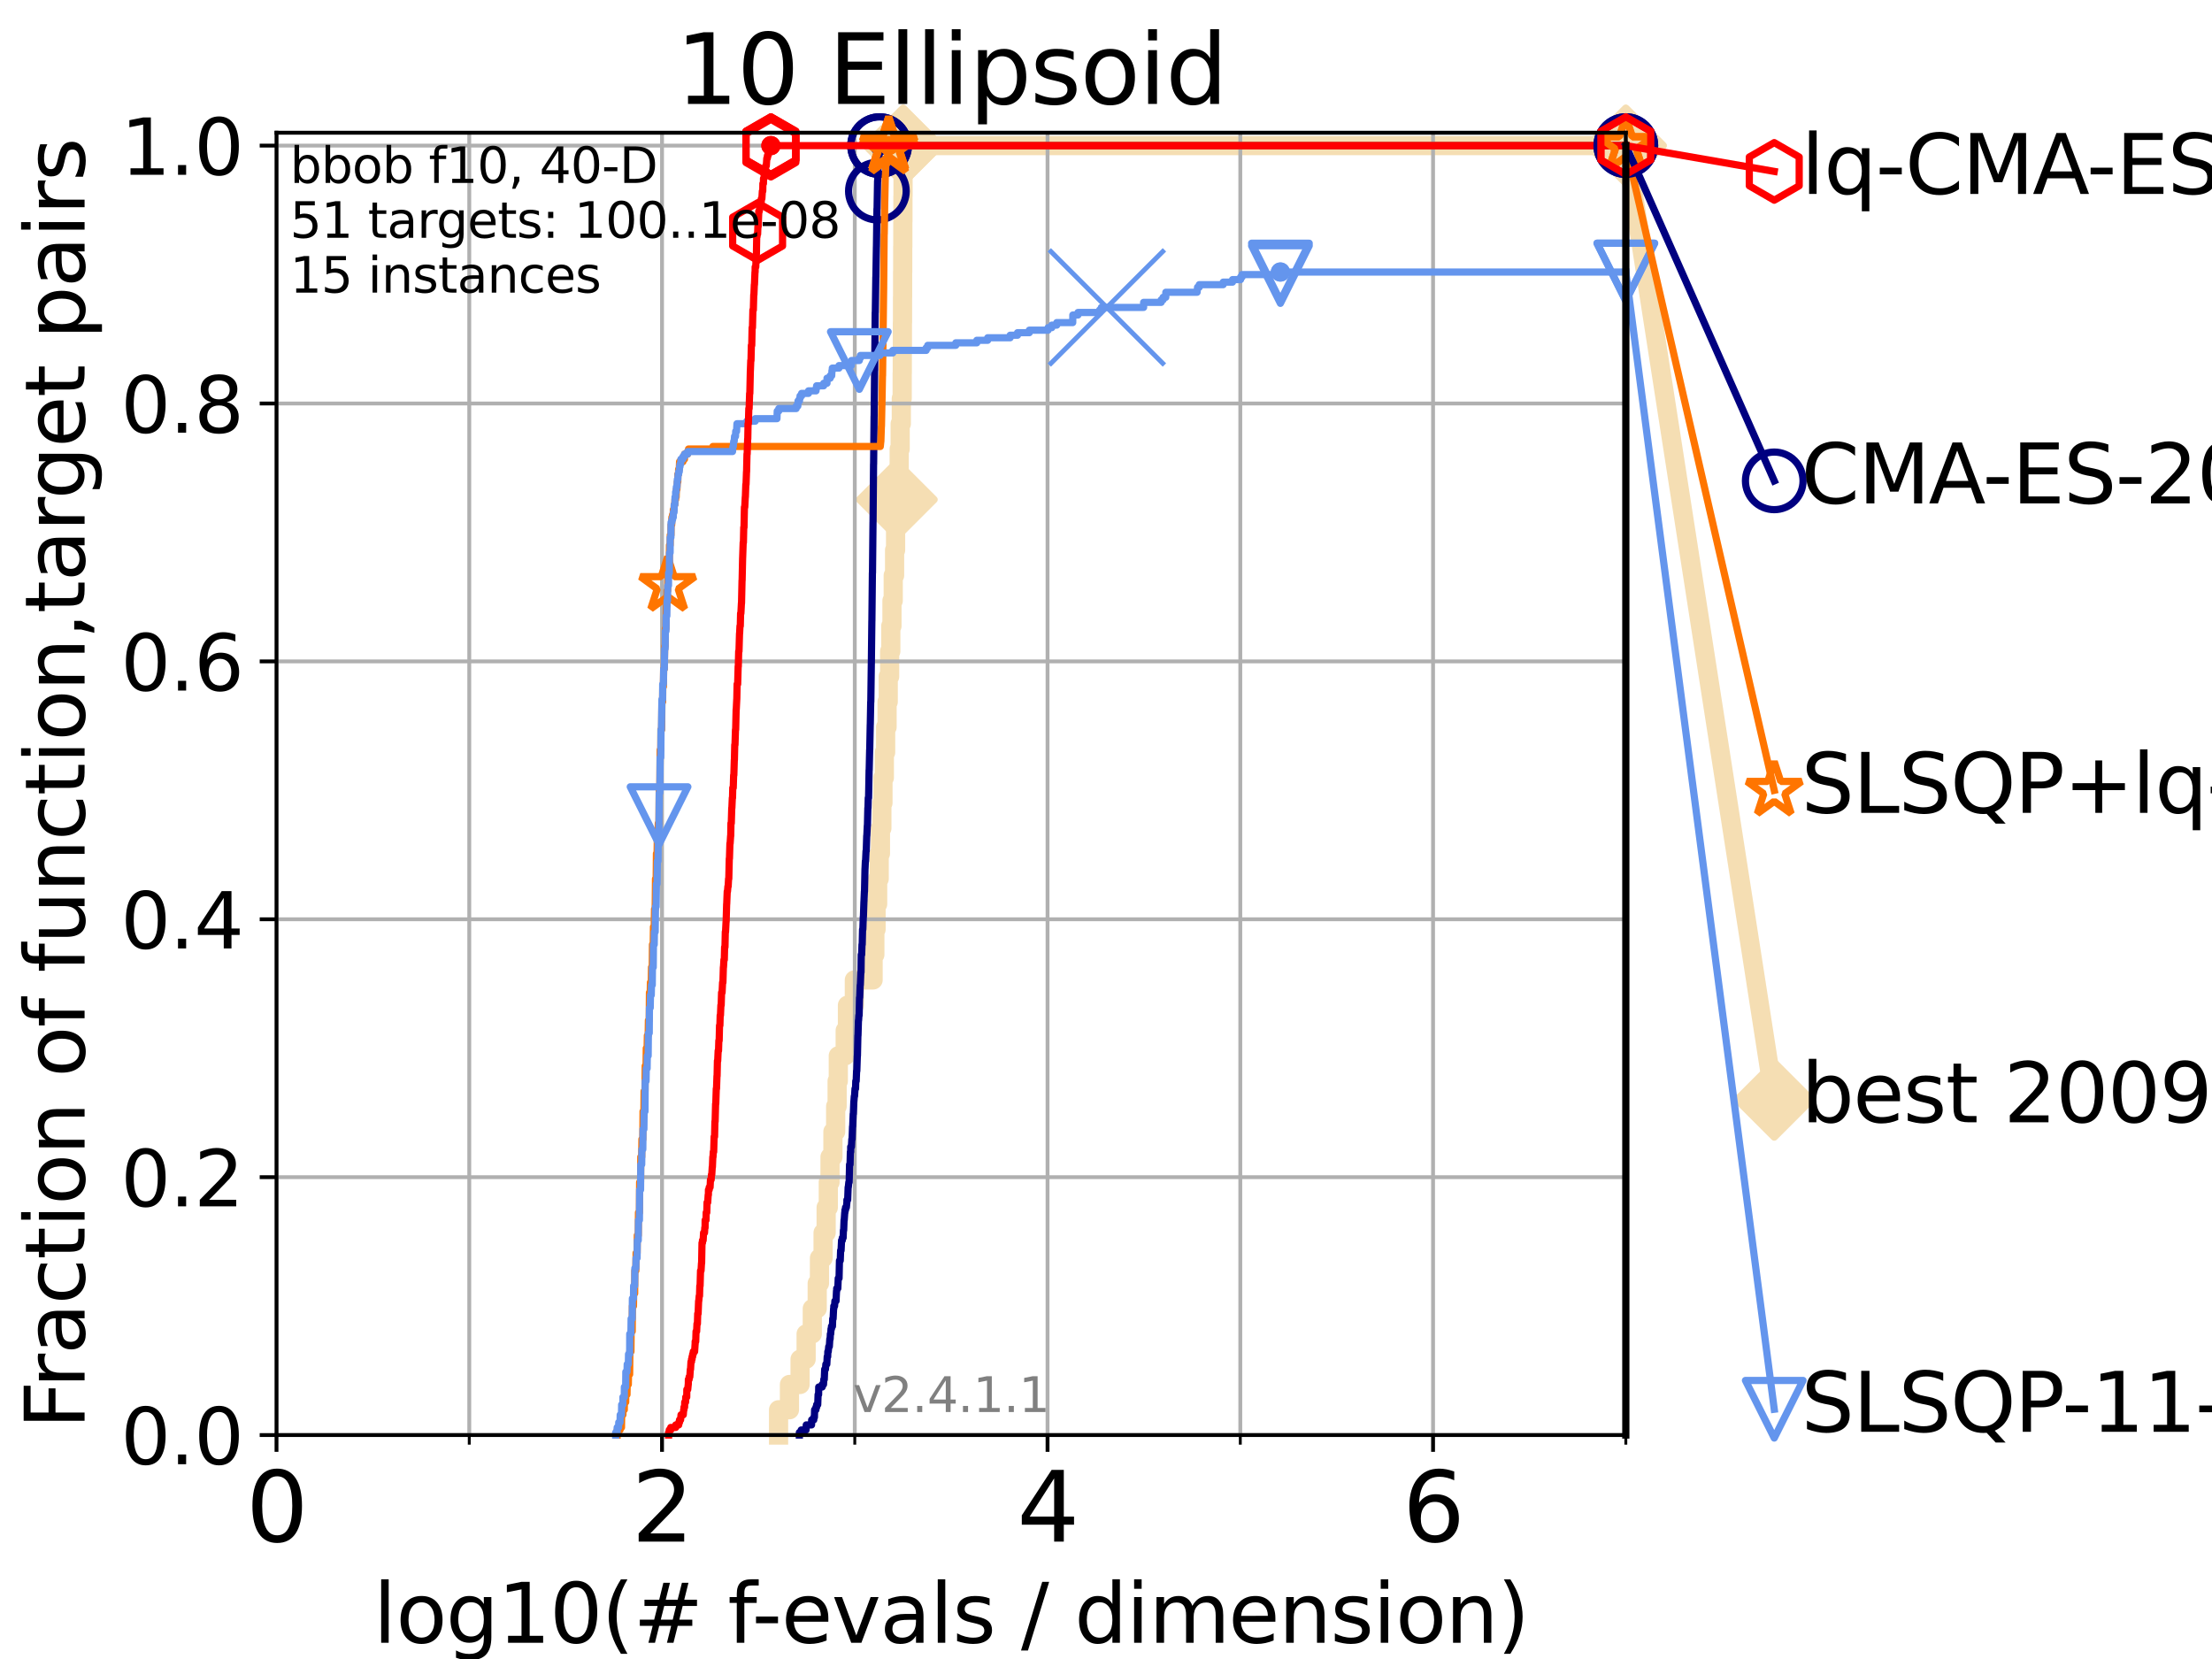<?xml version="1.0" encoding="utf-8" standalone="no"?>
<!DOCTYPE svg PUBLIC "-//W3C//DTD SVG 1.1//EN"
  "http://www.w3.org/Graphics/SVG/1.1/DTD/svg11.dtd">
<svg height="345.6pt" version="1.1" viewBox="0 0 460.8 345.6" width="460.8pt" xmlns="http://www.w3.org/2000/svg" xmlns:xlink="http://www.w3.org/1999/xlink">
 <defs>
  <style type="text/css">*{stroke-linecap:butt;stroke-linejoin:round;}</style>
 </defs>
 <g id="figure_1">
  <g id="patch_1">
   <path d="M 0 345.6 
L 460.8 345.6 
L 460.8 0 
L 0 0 
z
" style="fill:#ffffff;"/>
  </g>
  <g id="axes_1">
   <g id="patch_2">
    <path d="M 57.6 298.944 
L 338.688 298.944 
L 338.688 27.648 
L 57.6 27.648 
z
" style="fill:#ffffff;"/>
   </g>
   <g id="line2d_1">
    <path d="M 162.191 298.944 
L 162.191 293.677 
L 164.459 293.677 
L 164.459 288.41 
L 166.671 288.41 
L 166.671 283.143 
L 167.932 283.143 
L 167.932 277.877 
L 169.217 277.877 
L 169.217 272.61 
L 170.24 272.61 
L 170.24 267.343 
L 170.711 267.343 
L 170.711 262.076 
L 171.463 262.076 
L 171.463 256.809 
L 172.1 256.809 
L 172.1 251.542 
L 172.551 251.542 
L 172.551 246.275 
L 172.91 246.275 
L 172.91 241.009 
L 173.513 241.009 
L 173.513 235.742 
L 174.085 235.742 
L 174.085 230.475 
L 174.388 230.475 
L 174.388 225.208 
L 174.634 225.208 
L 174.634 219.941 
L 176.071 219.941 
L 176.071 214.674 
L 176.538 214.674 
L 176.538 209.407 
L 177.978 209.407 
L 177.978 204.141 
L 181.884 204.141 
L 181.884 198.874 
L 182.246 198.874 
L 182.246 193.607 
L 182.5 193.607 
L 182.5 188.34 
L 182.828 188.34 
L 182.828 183.073 
L 183.153 183.073 
L 183.153 177.806 
L 183.414 177.806 
L 183.414 172.539 
L 183.708 172.539 
L 183.708 167.272 
L 183.936 167.272 
L 183.936 162.006 
L 184.226 162.006 
L 184.226 156.739 
L 184.495 156.739 
L 184.495 151.472 
L 184.794 151.472 
L 184.794 146.205 
L 185.032 146.205 
L 185.032 140.938 
L 185.328 140.938 
L 185.328 135.671 
L 185.569 135.671 
L 185.569 130.404 
L 185.813 130.404 
L 185.813 125.138 
L 186.074 125.138 
L 186.074 119.871 
L 186.358 119.871 
L 186.358 114.604 
L 186.568 114.604 
L 186.568 109.337 
L 186.816 109.337 
L 186.816 104.07 
L 187.053 104.07 
L 187.053 98.803 
L 187.317 98.803 
L 187.317 93.536 
L 187.522 93.536 
L 187.522 88.27 
L 187.761 88.27 
L 187.761 83.003 
L 187.942 83.003 
L 187.942 77.736 
L 187.963 77.736 
L 187.963 72.469 
L 187.987 72.469 
L 187.987 67.202 
L 188.009 67.202 
L 188.009 61.935 
L 188.03 61.935 
L 188.03 56.668 
L 188.05 56.668 
L 188.05 51.402 
L 188.074 51.402 
L 188.074 46.135 
L 188.096 46.135 
L 188.096 40.868 
L 188.117 40.868 
L 188.117 35.601 
L 188.142 35.601 
L 188.142 30.334 
L 338.688 30.334 
" style="fill:none;stroke:#f5deb3;stroke-linecap:square;stroke-width:4;"/>
   </g>
   <g id="line2d_2">
    <defs>
     <path d="M 0 7.778 
L 7.778 0 
L 0 -7.778 
L -7.778 0 
z
" id="m3447600f28" style="stroke:#f5deb3;stroke-linejoin:miter;stroke-width:1.5;"/>
    </defs>
    <g>
     <use style="fill:#f5deb3;stroke:#f5deb3;stroke-linejoin:miter;stroke-width:1.5;" x="186.816" xlink:href="#m3447600f28" y="104.07"/>
     <use style="fill:#f5deb3;stroke:#f5deb3;stroke-linejoin:miter;stroke-width:1.5;" x="188.142" xlink:href="#m3447600f28" y="30.334"/>
     <use style="fill:#f5deb3;stroke:#f5deb3;stroke-linejoin:miter;stroke-width:1.5;" x="188.142" xlink:href="#m3447600f28" y="30.334"/>
     <use style="fill:#f5deb3;stroke:#f5deb3;stroke-linejoin:miter;stroke-width:1.5;" x="338.688" xlink:href="#m3447600f28" y="30.334"/>
    </g>
   </g>
   <g id="line2d_3">
    <path style="fill:none;stroke:#f5deb3;stroke-linecap:square;stroke-width:4;"/>
    <g/>
   </g>
   <g id="line2d_4">
    <path d="M 338.688 30.334 
L 369.608 229.105 
" style="fill:none;stroke:#f5deb3;stroke-linecap:square;stroke-width:4;"/>
    <g>
     <use style="fill:#f5deb3;stroke:#f5deb3;stroke-linejoin:miter;stroke-width:1.5;" x="338.688" xlink:href="#m3447600f28" y="30.334"/>
     <use style="fill:#f5deb3;stroke:#f5deb3;stroke-linejoin:miter;stroke-width:1.5;" x="369.608" xlink:href="#m3447600f28" y="229.105"/>
    </g>
   </g>
   <g id="matplotlib.axis_1">
    <g id="xtick_1">
     <g id="line2d_5">
      <path clip-path="url(#pde09f65726)" d="M 57.6 298.944 
L 57.6 27.648 
" style="fill:none;stroke:#b0b0b0;stroke-linecap:square;stroke-width:0.8;"/>
     </g>
     <g id="line2d_6">
      <defs>
       <path d="M 0 0 
L 0 3.5 
" id="m4f0e2cc270" style="stroke:#000000;stroke-width:0.8;"/>
      </defs>
      <g>
       <use style="stroke:#000000;stroke-width:0.8;" x="57.6" xlink:href="#m4f0e2cc270" y="298.944"/>
      </g>
     </g>
     <g id="text_1">
      <!-- 0 -->
      <g transform="translate(51.237 321.141)scale(0.2 -0.2)">
       <defs>
        <path d="M 2034 4250 
Q 1547 4250 1301 3770 
Q 1056 3291 1056 2328 
Q 1056 1369 1301 889 
Q 1547 409 2034 409 
Q 2525 409 2770 889 
Q 3016 1369 3016 2328 
Q 3016 3291 2770 3770 
Q 2525 4250 2034 4250 
z
M 2034 4750 
Q 2819 4750 3233 4129 
Q 3647 3509 3647 2328 
Q 3647 1150 3233 529 
Q 2819 -91 2034 -91 
Q 1250 -91 836 529 
Q 422 1150 422 2328 
Q 422 3509 836 4129 
Q 1250 4750 2034 4750 
z
" id="DejaVuSans-30" transform="scale(0.016)"/>
       </defs>
       <use xlink:href="#DejaVuSans-30"/>
      </g>
     </g>
    </g>
    <g id="xtick_2">
     <g id="line2d_7">
      <path clip-path="url(#pde09f65726)" d="M 137.911 298.944 
L 137.911 27.648 
" style="fill:none;stroke:#b0b0b0;stroke-linecap:square;stroke-width:0.8;"/>
     </g>
     <g id="line2d_8">
      <g>
       <use style="stroke:#000000;stroke-width:0.8;" x="137.911" xlink:href="#m4f0e2cc270" y="298.944"/>
      </g>
     </g>
     <g id="text_2">
      <!-- 2 -->
      <g transform="translate(131.548 321.141)scale(0.2 -0.2)">
       <defs>
        <path d="M 1228 531 
L 3431 531 
L 3431 0 
L 469 0 
L 469 531 
Q 828 903 1448 1529 
Q 2069 2156 2228 2338 
Q 2531 2678 2651 2914 
Q 2772 3150 2772 3378 
Q 2772 3750 2511 3984 
Q 2250 4219 1831 4219 
Q 1534 4219 1204 4116 
Q 875 4013 500 3803 
L 500 4441 
Q 881 4594 1212 4672 
Q 1544 4750 1819 4750 
Q 2544 4750 2975 4387 
Q 3406 4025 3406 3419 
Q 3406 3131 3298 2873 
Q 3191 2616 2906 2266 
Q 2828 2175 2409 1742 
Q 1991 1309 1228 531 
z
" id="DejaVuSans-32" transform="scale(0.016)"/>
       </defs>
       <use xlink:href="#DejaVuSans-32"/>
      </g>
     </g>
    </g>
    <g id="xtick_3">
     <g id="line2d_9">
      <path clip-path="url(#pde09f65726)" d="M 218.222 298.944 
L 218.222 27.648 
" style="fill:none;stroke:#b0b0b0;stroke-linecap:square;stroke-width:0.8;"/>
     </g>
     <g id="line2d_10">
      <g>
       <use style="stroke:#000000;stroke-width:0.8;" x="218.222" xlink:href="#m4f0e2cc270" y="298.944"/>
      </g>
     </g>
     <g id="text_3">
      <!-- 4 -->
      <g transform="translate(211.859 321.141)scale(0.2 -0.2)">
       <defs>
        <path d="M 2419 4116 
L 825 1625 
L 2419 1625 
L 2419 4116 
z
M 2253 4666 
L 3047 4666 
L 3047 1625 
L 3713 1625 
L 3713 1100 
L 3047 1100 
L 3047 0 
L 2419 0 
L 2419 1100 
L 313 1100 
L 313 1709 
L 2253 4666 
z
" id="DejaVuSans-34" transform="scale(0.016)"/>
       </defs>
       <use xlink:href="#DejaVuSans-34"/>
      </g>
     </g>
    </g>
    <g id="xtick_4">
     <g id="line2d_11">
      <path clip-path="url(#pde09f65726)" d="M 298.533 298.944 
L 298.533 27.648 
" style="fill:none;stroke:#b0b0b0;stroke-linecap:square;stroke-width:0.8;"/>
     </g>
     <g id="line2d_12">
      <g>
       <use style="stroke:#000000;stroke-width:0.8;" x="298.533" xlink:href="#m4f0e2cc270" y="298.944"/>
      </g>
     </g>
     <g id="text_4">
      <!-- 6 -->
      <g transform="translate(292.17 321.141)scale(0.2 -0.2)">
       <defs>
        <path d="M 2113 2584 
Q 1688 2584 1439 2293 
Q 1191 2003 1191 1497 
Q 1191 994 1439 701 
Q 1688 409 2113 409 
Q 2538 409 2786 701 
Q 3034 994 3034 1497 
Q 3034 2003 2786 2293 
Q 2538 2584 2113 2584 
z
M 3366 4563 
L 3366 3988 
Q 3128 4100 2886 4159 
Q 2644 4219 2406 4219 
Q 1781 4219 1451 3797 
Q 1122 3375 1075 2522 
Q 1259 2794 1537 2939 
Q 1816 3084 2150 3084 
Q 2853 3084 3261 2657 
Q 3669 2231 3669 1497 
Q 3669 778 3244 343 
Q 2819 -91 2113 -91 
Q 1303 -91 875 529 
Q 447 1150 447 2328 
Q 447 3434 972 4092 
Q 1497 4750 2381 4750 
Q 2619 4750 2861 4703 
Q 3103 4656 3366 4563 
z
" id="DejaVuSans-36" transform="scale(0.016)"/>
       </defs>
       <use xlink:href="#DejaVuSans-36"/>
      </g>
     </g>
    </g>
    <g id="xtick_5">
     <g id="line2d_13">
      <path clip-path="url(#pde09f65726)" d="M 97.755 298.944 
L 97.755 27.648 
" style="fill:none;stroke:#b0b0b0;stroke-linecap:square;stroke-width:0.8;"/>
     </g>
     <g id="line2d_14">
      <defs>
       <path d="M 0 0 
L 0 2 
" id="m0f4f7bbd1d" style="stroke:#000000;stroke-width:0.6;"/>
      </defs>
      <g>
       <use style="stroke:#000000;stroke-width:0.6;" x="97.755" xlink:href="#m0f4f7bbd1d" y="298.944"/>
      </g>
     </g>
    </g>
    <g id="xtick_6">
     <g id="line2d_15">
      <path clip-path="url(#pde09f65726)" d="M 178.066 298.944 
L 178.066 27.648 
" style="fill:none;stroke:#b0b0b0;stroke-linecap:square;stroke-width:0.8;"/>
     </g>
     <g id="line2d_16">
      <g>
       <use style="stroke:#000000;stroke-width:0.6;" x="178.066" xlink:href="#m0f4f7bbd1d" y="298.944"/>
      </g>
     </g>
    </g>
    <g id="xtick_7">
     <g id="line2d_17">
      <path clip-path="url(#pde09f65726)" d="M 258.377 298.944 
L 258.377 27.648 
" style="fill:none;stroke:#b0b0b0;stroke-linecap:square;stroke-width:0.8;"/>
     </g>
     <g id="line2d_18">
      <g>
       <use style="stroke:#000000;stroke-width:0.6;" x="258.377" xlink:href="#m0f4f7bbd1d" y="298.944"/>
      </g>
     </g>
    </g>
    <g id="xtick_8">
     <g id="line2d_19">
      <path clip-path="url(#pde09f65726)" d="M 338.688 298.944 
L 338.688 27.648 
" style="fill:none;stroke:#b0b0b0;stroke-linecap:square;stroke-width:0.8;"/>
     </g>
     <g id="line2d_20">
      <g>
       <use style="stroke:#000000;stroke-width:0.6;" x="338.688" xlink:href="#m0f4f7bbd1d" y="298.944"/>
      </g>
     </g>
    </g>
    <g id="text_5">
     <!-- log10(# f-evals / dimension) -->
     <g transform="translate(77.764 342.218)scale(0.17 -0.17)">
      <defs>
       <path d="M 603 4863 
L 1178 4863 
L 1178 0 
L 603 0 
L 603 4863 
z
" id="DejaVuSans-6c" transform="scale(0.016)"/>
       <path d="M 1959 3097 
Q 1497 3097 1228 2736 
Q 959 2375 959 1747 
Q 959 1119 1226 758 
Q 1494 397 1959 397 
Q 2419 397 2687 759 
Q 2956 1122 2956 1747 
Q 2956 2369 2687 2733 
Q 2419 3097 1959 3097 
z
M 1959 3584 
Q 2709 3584 3137 3096 
Q 3566 2609 3566 1747 
Q 3566 888 3137 398 
Q 2709 -91 1959 -91 
Q 1206 -91 779 398 
Q 353 888 353 1747 
Q 353 2609 779 3096 
Q 1206 3584 1959 3584 
z
" id="DejaVuSans-6f" transform="scale(0.016)"/>
       <path d="M 2906 1791 
Q 2906 2416 2648 2759 
Q 2391 3103 1925 3103 
Q 1463 3103 1205 2759 
Q 947 2416 947 1791 
Q 947 1169 1205 825 
Q 1463 481 1925 481 
Q 2391 481 2648 825 
Q 2906 1169 2906 1791 
z
M 3481 434 
Q 3481 -459 3084 -895 
Q 2688 -1331 1869 -1331 
Q 1566 -1331 1297 -1286 
Q 1028 -1241 775 -1147 
L 775 -588 
Q 1028 -725 1275 -790 
Q 1522 -856 1778 -856 
Q 2344 -856 2625 -561 
Q 2906 -266 2906 331 
L 2906 616 
Q 2728 306 2450 153 
Q 2172 0 1784 0 
Q 1141 0 747 490 
Q 353 981 353 1791 
Q 353 2603 747 3093 
Q 1141 3584 1784 3584 
Q 2172 3584 2450 3431 
Q 2728 3278 2906 2969 
L 2906 3500 
L 3481 3500 
L 3481 434 
z
" id="DejaVuSans-67" transform="scale(0.016)"/>
       <path d="M 794 531 
L 1825 531 
L 1825 4091 
L 703 3866 
L 703 4441 
L 1819 4666 
L 2450 4666 
L 2450 531 
L 3481 531 
L 3481 0 
L 794 0 
L 794 531 
z
" id="DejaVuSans-31" transform="scale(0.016)"/>
       <path d="M 1984 4856 
Q 1566 4138 1362 3434 
Q 1159 2731 1159 2009 
Q 1159 1288 1364 580 
Q 1569 -128 1984 -844 
L 1484 -844 
Q 1016 -109 783 600 
Q 550 1309 550 2009 
Q 550 2706 781 3412 
Q 1013 4119 1484 4856 
L 1984 4856 
z
" id="DejaVuSans-28" transform="scale(0.016)"/>
       <path d="M 3272 2816 
L 2363 2816 
L 2100 1772 
L 3016 1772 
L 3272 2816 
z
M 2803 4594 
L 2478 3297 
L 3391 3297 
L 3719 4594 
L 4219 4594 
L 3897 3297 
L 4872 3297 
L 4872 2816 
L 3775 2816 
L 3519 1772 
L 4513 1772 
L 4513 1294 
L 3397 1294 
L 3072 0 
L 2572 0 
L 2894 1294 
L 1978 1294 
L 1656 0 
L 1153 0 
L 1478 1294 
L 494 1294 
L 494 1772 
L 1594 1772 
L 1856 2816 
L 850 2816 
L 850 3297 
L 1978 3297 
L 2297 4594 
L 2803 4594 
z
" id="DejaVuSans-23" transform="scale(0.016)"/>
       <path id="DejaVuSans-20" transform="scale(0.016)"/>
       <path d="M 2375 4863 
L 2375 4384 
L 1825 4384 
Q 1516 4384 1395 4259 
Q 1275 4134 1275 3809 
L 1275 3500 
L 2222 3500 
L 2222 3053 
L 1275 3053 
L 1275 0 
L 697 0 
L 697 3053 
L 147 3053 
L 147 3500 
L 697 3500 
L 697 3744 
Q 697 4328 969 4595 
Q 1241 4863 1831 4863 
L 2375 4863 
z
" id="DejaVuSans-66" transform="scale(0.016)"/>
       <path d="M 313 2009 
L 1997 2009 
L 1997 1497 
L 313 1497 
L 313 2009 
z
" id="DejaVuSans-2d" transform="scale(0.016)"/>
       <path d="M 3597 1894 
L 3597 1613 
L 953 1613 
Q 991 1019 1311 708 
Q 1631 397 2203 397 
Q 2534 397 2845 478 
Q 3156 559 3463 722 
L 3463 178 
Q 3153 47 2828 -22 
Q 2503 -91 2169 -91 
Q 1331 -91 842 396 
Q 353 884 353 1716 
Q 353 2575 817 3079 
Q 1281 3584 2069 3584 
Q 2775 3584 3186 3129 
Q 3597 2675 3597 1894 
z
M 3022 2063 
Q 3016 2534 2758 2815 
Q 2500 3097 2075 3097 
Q 1594 3097 1305 2825 
Q 1016 2553 972 2059 
L 3022 2063 
z
" id="DejaVuSans-65" transform="scale(0.016)"/>
       <path d="M 191 3500 
L 800 3500 
L 1894 563 
L 2988 3500 
L 3597 3500 
L 2284 0 
L 1503 0 
L 191 3500 
z
" id="DejaVuSans-76" transform="scale(0.016)"/>
       <path d="M 2194 1759 
Q 1497 1759 1228 1600 
Q 959 1441 959 1056 
Q 959 750 1161 570 
Q 1363 391 1709 391 
Q 2188 391 2477 730 
Q 2766 1069 2766 1631 
L 2766 1759 
L 2194 1759 
z
M 3341 1997 
L 3341 0 
L 2766 0 
L 2766 531 
Q 2569 213 2275 61 
Q 1981 -91 1556 -91 
Q 1019 -91 701 211 
Q 384 513 384 1019 
Q 384 1609 779 1909 
Q 1175 2209 1959 2209 
L 2766 2209 
L 2766 2266 
Q 2766 2663 2505 2880 
Q 2244 3097 1772 3097 
Q 1472 3097 1187 3025 
Q 903 2953 641 2809 
L 641 3341 
Q 956 3463 1253 3523 
Q 1550 3584 1831 3584 
Q 2591 3584 2966 3190 
Q 3341 2797 3341 1997 
z
" id="DejaVuSans-61" transform="scale(0.016)"/>
       <path d="M 2834 3397 
L 2834 2853 
Q 2591 2978 2328 3040 
Q 2066 3103 1784 3103 
Q 1356 3103 1142 2972 
Q 928 2841 928 2578 
Q 928 2378 1081 2264 
Q 1234 2150 1697 2047 
L 1894 2003 
Q 2506 1872 2764 1633 
Q 3022 1394 3022 966 
Q 3022 478 2636 193 
Q 2250 -91 1575 -91 
Q 1294 -91 989 -36 
Q 684 19 347 128 
L 347 722 
Q 666 556 975 473 
Q 1284 391 1588 391 
Q 1994 391 2212 530 
Q 2431 669 2431 922 
Q 2431 1156 2273 1281 
Q 2116 1406 1581 1522 
L 1381 1569 
Q 847 1681 609 1914 
Q 372 2147 372 2553 
Q 372 3047 722 3315 
Q 1072 3584 1716 3584 
Q 2034 3584 2315 3537 
Q 2597 3491 2834 3397 
z
" id="DejaVuSans-73" transform="scale(0.016)"/>
       <path d="M 1625 4666 
L 2156 4666 
L 531 -594 
L 0 -594 
L 1625 4666 
z
" id="DejaVuSans-2f" transform="scale(0.016)"/>
       <path d="M 2906 2969 
L 2906 4863 
L 3481 4863 
L 3481 0 
L 2906 0 
L 2906 525 
Q 2725 213 2448 61 
Q 2172 -91 1784 -91 
Q 1150 -91 751 415 
Q 353 922 353 1747 
Q 353 2572 751 3078 
Q 1150 3584 1784 3584 
Q 2172 3584 2448 3432 
Q 2725 3281 2906 2969 
z
M 947 1747 
Q 947 1113 1208 752 
Q 1469 391 1925 391 
Q 2381 391 2643 752 
Q 2906 1113 2906 1747 
Q 2906 2381 2643 2742 
Q 2381 3103 1925 3103 
Q 1469 3103 1208 2742 
Q 947 2381 947 1747 
z
" id="DejaVuSans-64" transform="scale(0.016)"/>
       <path d="M 603 3500 
L 1178 3500 
L 1178 0 
L 603 0 
L 603 3500 
z
M 603 4863 
L 1178 4863 
L 1178 4134 
L 603 4134 
L 603 4863 
z
" id="DejaVuSans-69" transform="scale(0.016)"/>
       <path d="M 3328 2828 
Q 3544 3216 3844 3400 
Q 4144 3584 4550 3584 
Q 5097 3584 5394 3201 
Q 5691 2819 5691 2113 
L 5691 0 
L 5113 0 
L 5113 2094 
Q 5113 2597 4934 2840 
Q 4756 3084 4391 3084 
Q 3944 3084 3684 2787 
Q 3425 2491 3425 1978 
L 3425 0 
L 2847 0 
L 2847 2094 
Q 2847 2600 2669 2842 
Q 2491 3084 2119 3084 
Q 1678 3084 1418 2786 
Q 1159 2488 1159 1978 
L 1159 0 
L 581 0 
L 581 3500 
L 1159 3500 
L 1159 2956 
Q 1356 3278 1631 3431 
Q 1906 3584 2284 3584 
Q 2666 3584 2933 3390 
Q 3200 3197 3328 2828 
z
" id="DejaVuSans-6d" transform="scale(0.016)"/>
       <path d="M 3513 2113 
L 3513 0 
L 2938 0 
L 2938 2094 
Q 2938 2591 2744 2837 
Q 2550 3084 2163 3084 
Q 1697 3084 1428 2787 
Q 1159 2491 1159 1978 
L 1159 0 
L 581 0 
L 581 3500 
L 1159 3500 
L 1159 2956 
Q 1366 3272 1645 3428 
Q 1925 3584 2291 3584 
Q 2894 3584 3203 3211 
Q 3513 2838 3513 2113 
z
" id="DejaVuSans-6e" transform="scale(0.016)"/>
       <path d="M 513 4856 
L 1013 4856 
Q 1481 4119 1714 3412 
Q 1947 2706 1947 2009 
Q 1947 1309 1714 600 
Q 1481 -109 1013 -844 
L 513 -844 
Q 928 -128 1133 580 
Q 1338 1288 1338 2009 
Q 1338 2731 1133 3434 
Q 928 4138 513 4856 
z
" id="DejaVuSans-29" transform="scale(0.016)"/>
      </defs>
      <use xlink:href="#DejaVuSans-6c"/>
      <use x="27.783" xlink:href="#DejaVuSans-6f"/>
      <use x="88.965" xlink:href="#DejaVuSans-67"/>
      <use x="152.441" xlink:href="#DejaVuSans-31"/>
      <use x="216.064" xlink:href="#DejaVuSans-30"/>
      <use x="279.688" xlink:href="#DejaVuSans-28"/>
      <use x="318.701" xlink:href="#DejaVuSans-23"/>
      <use x="402.49" xlink:href="#DejaVuSans-20"/>
      <use x="434.277" xlink:href="#DejaVuSans-66"/>
      <use x="463.982" xlink:href="#DejaVuSans-2d"/>
      <use x="500.066" xlink:href="#DejaVuSans-65"/>
      <use x="561.59" xlink:href="#DejaVuSans-76"/>
      <use x="620.77" xlink:href="#DejaVuSans-61"/>
      <use x="682.049" xlink:href="#DejaVuSans-6c"/>
      <use x="709.832" xlink:href="#DejaVuSans-73"/>
      <use x="761.932" xlink:href="#DejaVuSans-20"/>
      <use x="793.719" xlink:href="#DejaVuSans-2f"/>
      <use x="827.41" xlink:href="#DejaVuSans-20"/>
      <use x="859.197" xlink:href="#DejaVuSans-64"/>
      <use x="922.674" xlink:href="#DejaVuSans-69"/>
      <use x="950.457" xlink:href="#DejaVuSans-6d"/>
      <use x="1047.869" xlink:href="#DejaVuSans-65"/>
      <use x="1109.393" xlink:href="#DejaVuSans-6e"/>
      <use x="1172.771" xlink:href="#DejaVuSans-73"/>
      <use x="1224.871" xlink:href="#DejaVuSans-69"/>
      <use x="1252.654" xlink:href="#DejaVuSans-6f"/>
      <use x="1313.836" xlink:href="#DejaVuSans-6e"/>
      <use x="1377.215" xlink:href="#DejaVuSans-29"/>
     </g>
    </g>
   </g>
   <g id="matplotlib.axis_2">
    <g id="ytick_1">
     <g id="line2d_21">
      <path clip-path="url(#pde09f65726)" d="M 57.6 298.944 
L 338.688 298.944 
" style="fill:none;stroke:#b0b0b0;stroke-linecap:square;stroke-width:0.8;"/>
     </g>
     <g id="line2d_22">
      <defs>
       <path d="M 0 0 
L -3.5 0 
" id="mdab6f606e1" style="stroke:#000000;stroke-width:0.8;"/>
      </defs>
      <g>
       <use style="stroke:#000000;stroke-width:0.8;" x="57.6" xlink:href="#mdab6f606e1" y="298.944"/>
      </g>
     </g>
     <g id="text_6">
      <!-- 0.0 -->
      <g transform="translate(25.155 305.023)scale(0.16 -0.16)">
       <defs>
        <path d="M 684 794 
L 1344 794 
L 1344 0 
L 684 0 
L 684 794 
z
" id="DejaVuSans-2e" transform="scale(0.016)"/>
       </defs>
       <use xlink:href="#DejaVuSans-30"/>
       <use x="63.623" xlink:href="#DejaVuSans-2e"/>
       <use x="95.41" xlink:href="#DejaVuSans-30"/>
      </g>
     </g>
    </g>
    <g id="ytick_2">
     <g id="line2d_23">
      <path clip-path="url(#pde09f65726)" d="M 57.6 245.222 
L 338.688 245.222 
" style="fill:none;stroke:#b0b0b0;stroke-linecap:square;stroke-width:0.8;"/>
     </g>
     <g id="line2d_24">
      <g>
       <use style="stroke:#000000;stroke-width:0.8;" x="57.6" xlink:href="#mdab6f606e1" y="245.222"/>
      </g>
     </g>
     <g id="text_7">
      <!-- 0.2 -->
      <g transform="translate(25.155 251.301)scale(0.16 -0.16)">
       <use xlink:href="#DejaVuSans-30"/>
       <use x="63.623" xlink:href="#DejaVuSans-2e"/>
       <use x="95.41" xlink:href="#DejaVuSans-32"/>
      </g>
     </g>
    </g>
    <g id="ytick_3">
     <g id="line2d_25">
      <path clip-path="url(#pde09f65726)" d="M 57.6 191.5 
L 338.688 191.5 
" style="fill:none;stroke:#b0b0b0;stroke-linecap:square;stroke-width:0.8;"/>
     </g>
     <g id="line2d_26">
      <g>
       <use style="stroke:#000000;stroke-width:0.8;" x="57.6" xlink:href="#mdab6f606e1" y="191.5"/>
      </g>
     </g>
     <g id="text_8">
      <!-- 0.4 -->
      <g transform="translate(25.155 197.579)scale(0.16 -0.16)">
       <use xlink:href="#DejaVuSans-30"/>
       <use x="63.623" xlink:href="#DejaVuSans-2e"/>
       <use x="95.41" xlink:href="#DejaVuSans-34"/>
      </g>
     </g>
    </g>
    <g id="ytick_4">
     <g id="line2d_27">
      <path clip-path="url(#pde09f65726)" d="M 57.6 137.778 
L 338.688 137.778 
" style="fill:none;stroke:#b0b0b0;stroke-linecap:square;stroke-width:0.8;"/>
     </g>
     <g id="line2d_28">
      <g>
       <use style="stroke:#000000;stroke-width:0.8;" x="57.6" xlink:href="#mdab6f606e1" y="137.778"/>
      </g>
     </g>
     <g id="text_9">
      <!-- 0.6 -->
      <g transform="translate(25.155 143.857)scale(0.16 -0.16)">
       <use xlink:href="#DejaVuSans-30"/>
       <use x="63.623" xlink:href="#DejaVuSans-2e"/>
       <use x="95.41" xlink:href="#DejaVuSans-36"/>
      </g>
     </g>
    </g>
    <g id="ytick_5">
     <g id="line2d_29">
      <path clip-path="url(#pde09f65726)" d="M 57.6 84.056 
L 338.688 84.056 
" style="fill:none;stroke:#b0b0b0;stroke-linecap:square;stroke-width:0.8;"/>
     </g>
     <g id="line2d_30">
      <g>
       <use style="stroke:#000000;stroke-width:0.8;" x="57.6" xlink:href="#mdab6f606e1" y="84.056"/>
      </g>
     </g>
     <g id="text_10">
      <!-- 0.8 -->
      <g transform="translate(25.155 90.135)scale(0.16 -0.16)">
       <defs>
        <path d="M 2034 2216 
Q 1584 2216 1326 1975 
Q 1069 1734 1069 1313 
Q 1069 891 1326 650 
Q 1584 409 2034 409 
Q 2484 409 2743 651 
Q 3003 894 3003 1313 
Q 3003 1734 2745 1975 
Q 2488 2216 2034 2216 
z
M 1403 2484 
Q 997 2584 770 2862 
Q 544 3141 544 3541 
Q 544 4100 942 4425 
Q 1341 4750 2034 4750 
Q 2731 4750 3128 4425 
Q 3525 4100 3525 3541 
Q 3525 3141 3298 2862 
Q 3072 2584 2669 2484 
Q 3125 2378 3379 2068 
Q 3634 1759 3634 1313 
Q 3634 634 3220 271 
Q 2806 -91 2034 -91 
Q 1263 -91 848 271 
Q 434 634 434 1313 
Q 434 1759 690 2068 
Q 947 2378 1403 2484 
z
M 1172 3481 
Q 1172 3119 1398 2916 
Q 1625 2713 2034 2713 
Q 2441 2713 2670 2916 
Q 2900 3119 2900 3481 
Q 2900 3844 2670 4047 
Q 2441 4250 2034 4250 
Q 1625 4250 1398 4047 
Q 1172 3844 1172 3481 
z
" id="DejaVuSans-38" transform="scale(0.016)"/>
       </defs>
       <use xlink:href="#DejaVuSans-30"/>
       <use x="63.623" xlink:href="#DejaVuSans-2e"/>
       <use x="95.41" xlink:href="#DejaVuSans-38"/>
      </g>
     </g>
    </g>
    <g id="ytick_6">
     <g id="line2d_31">
      <path clip-path="url(#pde09f65726)" d="M 57.6 30.334 
L 338.688 30.334 
" style="fill:none;stroke:#b0b0b0;stroke-linecap:square;stroke-width:0.8;"/>
     </g>
     <g id="line2d_32">
      <g>
       <use style="stroke:#000000;stroke-width:0.8;" x="57.6" xlink:href="#mdab6f606e1" y="30.334"/>
      </g>
     </g>
     <g id="text_11">
      <!-- 1.0 -->
      <g transform="translate(25.155 36.413)scale(0.16 -0.16)">
       <use xlink:href="#DejaVuSans-31"/>
       <use x="63.623" xlink:href="#DejaVuSans-2e"/>
       <use x="95.41" xlink:href="#DejaVuSans-30"/>
      </g>
     </g>
    </g>
    <g id="text_12">
     <!-- Fraction of function,target pairs -->
     <g transform="translate(17.62 297.681)rotate(-90)scale(0.17 -0.17)">
      <defs>
       <path d="M 628 4666 
L 3309 4666 
L 3309 4134 
L 1259 4134 
L 1259 2759 
L 3109 2759 
L 3109 2228 
L 1259 2228 
L 1259 0 
L 628 0 
L 628 4666 
z
" id="DejaVuSans-46" transform="scale(0.016)"/>
       <path d="M 2631 2963 
Q 2534 3019 2420 3045 
Q 2306 3072 2169 3072 
Q 1681 3072 1420 2755 
Q 1159 2438 1159 1844 
L 1159 0 
L 581 0 
L 581 3500 
L 1159 3500 
L 1159 2956 
Q 1341 3275 1631 3429 
Q 1922 3584 2338 3584 
Q 2397 3584 2469 3576 
Q 2541 3569 2628 3553 
L 2631 2963 
z
" id="DejaVuSans-72" transform="scale(0.016)"/>
       <path d="M 3122 3366 
L 3122 2828 
Q 2878 2963 2633 3030 
Q 2388 3097 2138 3097 
Q 1578 3097 1268 2742 
Q 959 2388 959 1747 
Q 959 1106 1268 751 
Q 1578 397 2138 397 
Q 2388 397 2633 464 
Q 2878 531 3122 666 
L 3122 134 
Q 2881 22 2623 -34 
Q 2366 -91 2075 -91 
Q 1284 -91 818 406 
Q 353 903 353 1747 
Q 353 2603 823 3093 
Q 1294 3584 2113 3584 
Q 2378 3584 2631 3529 
Q 2884 3475 3122 3366 
z
" id="DejaVuSans-63" transform="scale(0.016)"/>
       <path d="M 1172 4494 
L 1172 3500 
L 2356 3500 
L 2356 3053 
L 1172 3053 
L 1172 1153 
Q 1172 725 1289 603 
Q 1406 481 1766 481 
L 2356 481 
L 2356 0 
L 1766 0 
Q 1100 0 847 248 
Q 594 497 594 1153 
L 594 3053 
L 172 3053 
L 172 3500 
L 594 3500 
L 594 4494 
L 1172 4494 
z
" id="DejaVuSans-74" transform="scale(0.016)"/>
       <path d="M 544 1381 
L 544 3500 
L 1119 3500 
L 1119 1403 
Q 1119 906 1312 657 
Q 1506 409 1894 409 
Q 2359 409 2629 706 
Q 2900 1003 2900 1516 
L 2900 3500 
L 3475 3500 
L 3475 0 
L 2900 0 
L 2900 538 
Q 2691 219 2414 64 
Q 2138 -91 1772 -91 
Q 1169 -91 856 284 
Q 544 659 544 1381 
z
M 1991 3584 
L 1991 3584 
z
" id="DejaVuSans-75" transform="scale(0.016)"/>
       <path d="M 750 794 
L 1409 794 
L 1409 256 
L 897 -744 
L 494 -744 
L 750 256 
L 750 794 
z
" id="DejaVuSans-2c" transform="scale(0.016)"/>
       <path d="M 1159 525 
L 1159 -1331 
L 581 -1331 
L 581 3500 
L 1159 3500 
L 1159 2969 
Q 1341 3281 1617 3432 
Q 1894 3584 2278 3584 
Q 2916 3584 3314 3078 
Q 3713 2572 3713 1747 
Q 3713 922 3314 415 
Q 2916 -91 2278 -91 
Q 1894 -91 1617 61 
Q 1341 213 1159 525 
z
M 3116 1747 
Q 3116 2381 2855 2742 
Q 2594 3103 2138 3103 
Q 1681 3103 1420 2742 
Q 1159 2381 1159 1747 
Q 1159 1113 1420 752 
Q 1681 391 2138 391 
Q 2594 391 2855 752 
Q 3116 1113 3116 1747 
z
" id="DejaVuSans-70" transform="scale(0.016)"/>
      </defs>
      <use xlink:href="#DejaVuSans-46"/>
      <use x="50.27" xlink:href="#DejaVuSans-72"/>
      <use x="91.383" xlink:href="#DejaVuSans-61"/>
      <use x="152.662" xlink:href="#DejaVuSans-63"/>
      <use x="207.643" xlink:href="#DejaVuSans-74"/>
      <use x="246.852" xlink:href="#DejaVuSans-69"/>
      <use x="274.635" xlink:href="#DejaVuSans-6f"/>
      <use x="335.816" xlink:href="#DejaVuSans-6e"/>
      <use x="399.195" xlink:href="#DejaVuSans-20"/>
      <use x="430.982" xlink:href="#DejaVuSans-6f"/>
      <use x="492.164" xlink:href="#DejaVuSans-66"/>
      <use x="527.369" xlink:href="#DejaVuSans-20"/>
      <use x="559.156" xlink:href="#DejaVuSans-66"/>
      <use x="594.361" xlink:href="#DejaVuSans-75"/>
      <use x="657.74" xlink:href="#DejaVuSans-6e"/>
      <use x="721.119" xlink:href="#DejaVuSans-63"/>
      <use x="776.1" xlink:href="#DejaVuSans-74"/>
      <use x="815.309" xlink:href="#DejaVuSans-69"/>
      <use x="843.092" xlink:href="#DejaVuSans-6f"/>
      <use x="904.273" xlink:href="#DejaVuSans-6e"/>
      <use x="967.652" xlink:href="#DejaVuSans-2c"/>
      <use x="999.439" xlink:href="#DejaVuSans-74"/>
      <use x="1038.648" xlink:href="#DejaVuSans-61"/>
      <use x="1099.928" xlink:href="#DejaVuSans-72"/>
      <use x="1139.291" xlink:href="#DejaVuSans-67"/>
      <use x="1202.768" xlink:href="#DejaVuSans-65"/>
      <use x="1264.291" xlink:href="#DejaVuSans-74"/>
      <use x="1303.5" xlink:href="#DejaVuSans-20"/>
      <use x="1335.287" xlink:href="#DejaVuSans-70"/>
      <use x="1398.764" xlink:href="#DejaVuSans-61"/>
      <use x="1460.043" xlink:href="#DejaVuSans-69"/>
      <use x="1487.826" xlink:href="#DejaVuSans-72"/>
      <use x="1528.939" xlink:href="#DejaVuSans-73"/>
     </g>
    </g>
   </g>
   <g id="line2d_33">
    <defs>
     <path d="M 0 1.5 
C 0.398 1.5 0.779 1.342 1.061 1.061 
C 1.342 0.779 1.5 0.398 1.5 0 
C 1.5 -0.398 1.342 -0.779 1.061 -1.061 
C 0.779 -1.342 0.398 -1.5 0 -1.5 
C -0.398 -1.5 -0.779 -1.342 -1.061 -1.061 
C -1.342 -0.779 -1.5 -0.398 -1.5 0 
C -1.5 0.398 -1.342 0.779 -1.061 1.061 
C -0.779 1.342 -0.398 1.5 0 1.5 
z
" id="m91aaf08f15" style="stroke:#f5deb3;"/>
    </defs>
    <g>
     <use style="fill:#f5deb3;stroke:#f5deb3;" x="188.142" xlink:href="#m91aaf08f15" y="30.334"/>
     <use style="fill:#f5deb3;stroke:#f5deb3;" x="188.142" xlink:href="#m91aaf08f15" y="30.334"/>
    </g>
   </g>
   <g id="line2d_34">
    <defs>
     <path d="M 0 1.5 
C 0.398 1.5 0.779 1.342 1.061 1.061 
C 1.342 0.779 1.5 0.398 1.5 0 
C 1.5 -0.398 1.342 -0.779 1.061 -1.061 
C 0.779 -1.342 0.398 -1.5 0 -1.5 
C -0.398 -1.5 -0.779 -1.342 -1.061 -1.061 
C -1.342 -0.779 -1.5 -0.398 -1.5 0 
C -1.5 0.398 -1.342 0.779 -1.061 1.061 
C -0.779 1.342 -0.398 1.5 0 1.5 
z
" id="m01207b904a" style="stroke:#000080;"/>
    </defs>
    <g>
     <use style="fill:#000080;stroke:#000080;" x="183.234" xlink:href="#m01207b904a" y="30.334"/>
     <use style="fill:#000080;stroke:#000080;" x="183.234" xlink:href="#m01207b904a" y="30.334"/>
    </g>
   </g>
   <g id="line2d_35">
    <path d="M 166.518 298.944 
L 166.518 298.417 
L 166.909 298.417 
L 166.909 297.891 
L 167.913 297.891 
L 167.957 296.837 
L 169.06 296.837 
L 169.086 295.784 
L 169.52 295.784 
L 169.52 295.257 
L 169.656 295.257 
L 169.699 293.677 
L 169.973 293.677 
L 169.973 293.15 
L 170.123 293.15 
L 170.123 292.624 
L 170.347 292.624 
L 170.424 290.517 
L 170.53 290.517 
L 170.554 288.937 
L 171.278 288.937 
L 171.278 288.41 
L 171.552 288.41 
L 171.609 287.357 
L 171.71 287.357 
L 171.797 285.25 
L 171.955 285.25 
L 172.041 284.197 
L 172.239 284.197 
L 172.322 282.617 
L 172.425 282.617 
L 172.451 281.563 
L 172.541 281.563 
L 172.641 280.51 
L 172.767 280.51 
L 172.865 278.93 
L 172.932 278.93 
L 172.979 277.877 
L 173.05 277.877 
L 173.12 276.823 
L 173.209 276.823 
L 173.209 276.296 
L 173.412 276.296 
L 173.466 274.716 
L 173.551 274.716 
L 173.655 272.61 
L 173.696 272.61 
L 173.696 272.083 
L 173.858 272.083 
L 173.923 271.03 
L 174.161 271.03 
L 174.26 268.923 
L 174.302 268.923 
L 174.302 268.396 
L 174.533 268.396 
L 174.62 266.289 
L 174.791 266.289 
L 174.876 262.603 
L 175.042 262.603 
L 175.116 260.496 
L 175.213 260.496 
L 175.312 258.389 
L 175.467 258.389 
L 175.467 257.862 
L 175.64 257.862 
L 175.7 256.282 
L 175.754 256.282 
L 175.832 254.176 
L 175.866 254.176 
L 175.975 252.596 
L 176.012 252.596 
L 176.012 252.069 
L 176.137 252.069 
L 176.137 251.542 
L 176.311 251.542 
L 176.421 250.489 
L 176.425 250.489 
L 176.425 249.962 
L 176.584 249.962 
L 176.683 247.329 
L 176.717 247.329 
L 176.827 246.275 
L 176.896 246.275 
L 176.977 242.589 
L 177.079 242.589 
L 177.147 239.955 
L 177.214 239.955 
L 177.215 238.902 
L 177.366 238.902 
L 177.45 237.322 
L 177.505 237.322 
L 177.602 234.688 
L 177.63 234.688 
L 177.74 232.055 
L 177.774 232.055 
L 177.873 229.421 
L 177.887 229.421 
L 177.966 228.368 
L 178.016 228.368 
L 178.116 226.788 
L 178.227 226.788 
L 178.272 225.208 
L 178.362 225.208 
L 178.447 223.101 
L 178.493 223.101 
L 178.599 219.941 
L 178.62 219.941 
L 178.713 215.728 
L 178.735 215.728 
L 178.831 212.567 
L 178.861 212.567 
L 178.925 211.514 
L 178.976 211.514 
L 179.056 207.827 
L 179.097 207.827 
L 179.194 205.194 
L 179.221 205.194 
L 179.32 202.56 
L 179.368 202.56 
L 179.413 198.874 
L 179.501 198.874 
L 179.567 196.767 
L 179.613 196.767 
L 179.689 193.607 
L 179.747 193.607 
L 179.841 190.973 
L 179.865 190.973 
L 179.972 187.813 
L 179.979 187.813 
L 180.069 185.706 
L 180.09 185.706 
L 180.195 180.966 
L 180.202 180.966 
L 180.273 179.386 
L 180.316 179.386 
L 180.411 177.28 
L 180.455 177.28 
L 180.555 174.119 
L 180.575 174.119 
L 180.676 172.013 
L 180.701 172.013 
L 180.788 168.326 
L 180.817 168.326 
L 180.873 166.219 
L 180.94 166.219 
L 181.05 160.426 
L 181.068 160.426 
L 181.166 156.212 
L 181.18 156.212 
L 181.286 150.945 
L 181.294 150.945 
L 181.385 146.205 
L 181.406 146.205 
L 181.512 138.305 
L 181.518 138.305 
L 181.624 129.351 
L 181.63 129.351 
L 181.737 119.344 
L 181.755 119.344 
L 181.863 108.81 
L 181.87 108.81 
L 181.978 96.697 
L 181.99 96.697 
L 182.09 86.69 
L 182.102 86.69 
L 182.2 77.209 
L 182.215 77.209 
L 182.323 65.095 
L 182.343 65.095 
L 182.453 57.722 
L 182.467 57.722 
L 182.574 51.402 
L 182.58 51.402 
L 182.69 43.501 
L 182.713 43.501 
L 182.815 37.708 
L 182.839 37.708 
L 182.928 34.548 
L 182.954 34.548 
L 183.032 32.441 
L 183.135 32.441 
L 183.234 30.334 
L 338.688 30.334 
L 338.688 30.334 
" style="fill:none;stroke:#000080;stroke-linecap:square;stroke-width:1.5;"/>
   </g>
   <g id="line2d_36">
    <defs>
     <path d="M 0 6 
C 1.591 6 3.117 5.368 4.243 4.243 
C 5.368 3.117 6 1.591 6 0 
C 6 -1.591 5.368 -3.117 4.243 -4.243 
C 3.117 -5.368 1.591 -6 0 -6 
C -1.591 -6 -3.117 -5.368 -4.243 -4.243 
C -5.368 -3.117 -6 -1.591 -6 0 
C -6 1.591 -5.368 3.117 -4.243 4.243 
C -3.117 5.368 -1.591 6 0 6 
z
" id="md43fe268e0" style="stroke:#000080;stroke-width:1.5;"/>
    </defs>
    <g>
     <use style="fill-opacity:0;stroke:#000080;stroke-width:1.5;" x="182.776" xlink:href="#md43fe268e0" y="39.814"/>
     <use style="fill-opacity:0;stroke:#000080;stroke-width:1.5;" x="183.234" xlink:href="#md43fe268e0" y="30.334"/>
     <use style="fill-opacity:0;stroke:#000080;stroke-width:1.5;" x="183.234" xlink:href="#md43fe268e0" y="30.334"/>
     <use style="fill-opacity:0;stroke:#000080;stroke-width:1.5;" x="338.688" xlink:href="#md43fe268e0" y="30.334"/>
    </g>
   </g>
   <g id="line2d_37">
    <path style="fill:none;stroke:#000080;stroke-linecap:square;stroke-width:1.5;"/>
    <g/>
   </g>
   <g id="line2d_38">
    <defs>
     <path d="M 0 1.5 
C 0.398 1.5 0.779 1.342 1.061 1.061 
C 1.342 0.779 1.5 0.398 1.5 0 
C 1.5 -0.398 1.342 -0.779 1.061 -1.061 
C 0.779 -1.342 0.398 -1.5 0 -1.5 
C -0.398 -1.5 -0.779 -1.342 -1.061 -1.061 
C -1.342 -0.779 -1.5 -0.398 -1.5 0 
C -1.5 0.398 -1.342 0.779 -1.061 1.061 
C -0.779 1.342 -0.398 1.5 0 1.5 
z
" id="mcfa17c916e" style="stroke:#ff7500;"/>
    </defs>
    <g>
     <use style="fill:#ff7500;stroke:#ff7500;" x="185.13" xlink:href="#mcfa17c916e" y="30.334"/>
     <use style="fill:#ff7500;stroke:#ff7500;" x="185.13" xlink:href="#mcfa17c916e" y="30.334"/>
    </g>
   </g>
   <g id="line2d_39">
    <path d="M 128.553 298.944 
L 128.568 297.891 
L 129.169 297.891 
L 129.169 297.364 
L 129.468 297.364 
L 129.497 294.731 
L 129.763 294.731 
L 129.777 293.677 
L 130.053 293.677 
L 130.06 292.097 
L 130.345 292.097 
L 130.358 290.517 
L 130.618 290.517 
L 130.658 288.41 
L 130.894 288.41 
L 130.933 286.304 
L 131.166 286.304 
L 131.211 281.563 
L 131.433 281.563 
L 131.471 277.35 
L 131.703 277.35 
L 131.74 272.083 
L 131.963 272.083 
L 131.999 269.45 
L 132.212 269.45 
L 132.248 264.709 
L 132.464 264.709 
L 132.512 261.023 
L 132.719 261.023 
L 132.76 257.336 
L 132.964 257.336 
L 133.004 252.596 
L 133.205 252.596 
L 133.245 246.275 
L 133.443 246.275 
L 133.483 241.009 
L 133.678 241.009 
L 133.717 237.322 
L 133.91 237.322 
L 133.954 231.528 
L 134.139 231.528 
L 134.177 227.315 
L 134.365 227.315 
L 134.407 222.048 
L 134.588 222.048 
L 134.63 218.361 
L 134.808 218.361 
L 134.855 215.728 
L 135.025 215.728 
L 135.072 212.567 
L 135.24 212.567 
L 135.291 206.774 
L 135.457 206.774 
L 135.492 204.667 
L 135.672 204.667 
L 135.716 201.507 
L 135.879 201.507 
L 135.918 196.767 
L 136.083 196.767 
L 136.127 193.08 
L 136.285 193.08 
L 136.347 189.393 
L 136.485 189.393 
L 136.551 183.073 
L 136.692 183.073 
L 136.748 177.806 
L 136.883 177.806 
L 136.943 173.593 
L 137.076 173.593 
L 137.135 171.486 
L 137.267 171.486 
L 137.33 164.112 
L 137.456 164.112 
L 137.518 156.212 
L 137.652 156.212 
L 137.683 151.999 
L 137.837 151.999 
L 137.889 146.205 
L 138.037 146.205 
L 138.071 143.045 
L 138.201 143.045 
L 138.252 139.358 
L 138.388 139.358 
L 138.464 134.618 
L 138.565 134.618 
L 138.607 130.931 
L 138.741 130.931 
L 138.82 126.191 
L 138.915 126.191 
L 138.956 123.031 
L 139.095 123.031 
L 139.127 119.344 
L 139.261 119.344 
L 139.277 116.711 
L 139.43 116.711 
L 139.466 113.55 
L 139.601 113.55 
L 139.632 111.444 
L 139.774 111.444 
L 139.797 109.337 
L 139.93 109.337 
L 139.965 107.757 
L 140.104 107.757 
L 140.104 107.23 
L 140.261 107.23 
L 140.261 106.177 
L 140.424 106.177 
L 140.454 105.124 
L 140.578 105.124 
L 140.615 104.07 
L 140.742 104.07 
L 140.742 103.543 
L 140.856 103.543 
L 140.897 101.963 
L 141.018 101.963 
L 141.101 100.383 
L 141.203 100.383 
L 141.203 98.803 
L 141.354 98.803 
L 141.372 97.75 
L 141.503 97.75 
L 141.567 96.17 
L 142.27 96.17 
L 142.27 95.643 
L 142.593 95.643 
L 142.6 94.59 
L 143.248 94.59 
L 143.248 94.063 
L 143.433 94.063 
L 143.433 93.536 
L 148.507 93.536 
L 148.507 93.01 
L 183.381 93.01 
L 183.488 91.956 
L 183.502 91.956 
L 183.608 88.796 
L 183.624 88.796 
L 183.73 83.529 
L 183.74 83.529 
L 183.836 78.263 
L 183.852 78.263 
L 183.961 69.309 
L 183.967 69.309 
L 184.076 60.355 
L 184.079 60.355 
L 184.185 48.768 
L 184.201 48.768 
L 184.311 41.921 
L 184.317 41.921 
L 184.422 36.654 
L 184.452 36.654 
L 184.544 34.021 
L 184.824 34.021 
L 184.934 31.914 
L 184.978 31.914 
L 185.064 30.861 
L 185.13 30.861 
L 185.13 30.334 
L 338.688 30.334 
L 338.688 30.334 
" style="fill:none;stroke:#ff7500;stroke-linecap:square;stroke-width:1.5;"/>
   </g>
   <g id="line2d_40">
    <defs>
     <path d="M 0 -6 
L -1.347 -1.854 
L -5.706 -1.854 
L -2.18 0.708 
L -3.527 4.854 
L -0 2.292 
L 3.527 4.854 
L 2.18 0.708 
L 5.706 -1.854 
L 1.347 -1.854 
z
" id="me0d1c27cda" style="stroke:#ff7500;stroke-linejoin:bevel;stroke-width:1.5;"/>
    </defs>
    <g>
     <use style="fill-opacity:0;stroke:#ff7500;stroke-linejoin:bevel;stroke-width:1.5;" x="139.095" xlink:href="#me0d1c27cda" y="121.977"/>
     <use style="fill-opacity:0;stroke:#ff7500;stroke-linejoin:bevel;stroke-width:1.5;" x="185.13" xlink:href="#me0d1c27cda" y="30.861"/>
     <use style="fill-opacity:0;stroke:#ff7500;stroke-linejoin:bevel;stroke-width:1.5;" x="185.13" xlink:href="#me0d1c27cda" y="30.334"/>
     <use style="fill-opacity:0;stroke:#ff7500;stroke-linejoin:bevel;stroke-width:1.5;" x="185.13" xlink:href="#me0d1c27cda" y="30.334"/>
     <use style="fill-opacity:0;stroke:#ff7500;stroke-linejoin:bevel;stroke-width:1.5;" x="338.688" xlink:href="#me0d1c27cda" y="30.334"/>
    </g>
   </g>
   <g id="line2d_41">
    <path style="fill:none;stroke:#ff7500;stroke-linecap:square;stroke-width:1.5;"/>
    <g/>
   </g>
   <g id="line2d_42">
    <defs>
     <path d="M 0 1.5 
C 0.398 1.5 0.779 1.342 1.061 1.061 
C 1.342 0.779 1.5 0.398 1.5 0 
C 1.5 -0.398 1.342 -0.779 1.061 -1.061 
C 0.779 -1.342 0.398 -1.5 0 -1.5 
C -0.398 -1.5 -0.779 -1.342 -1.061 -1.061 
C -1.342 -0.779 -1.5 -0.398 -1.5 0 
C -1.5 0.398 -1.342 0.779 -1.061 1.061 
C -0.779 1.342 -0.398 1.5 0 1.5 
z
" id="m72ed940a86" style="stroke:#6495ed;"/>
    </defs>
    <g>
     <use style="fill:#6495ed;stroke:#6495ed;" x="266.731" xlink:href="#m72ed940a86" y="56.668"/>
     <use style="fill:#6495ed;stroke:#6495ed;" x="266.731" xlink:href="#m72ed940a86" y="56.668"/>
    </g>
   </g>
   <g id="line2d_43">
    <path d="M 128.253 298.944 
L 128.253 298.417 
L 128.553 298.417 
L 128.568 297.364 
L 128.864 297.364 
L 128.893 296.311 
L 129.169 296.311 
L 129.198 294.731 
L 129.468 294.731 
L 129.497 292.624 
L 129.763 292.624 
L 129.763 291.044 
L 130.053 291.044 
L 130.067 288.937 
L 130.338 288.937 
L 130.371 285.777 
L 130.618 285.777 
L 130.658 284.197 
L 130.894 284.197 
L 130.933 282.09 
L 131.166 282.09 
L 131.185 277.877 
L 131.433 277.877 
L 131.471 274.716 
L 131.703 274.716 
L 131.734 270.503 
L 131.963 270.503 
L 131.993 267.87 
L 132.212 267.87 
L 132.254 264.183 
L 132.464 264.183 
L 132.5 262.076 
L 132.719 262.076 
L 132.76 258.389 
L 132.964 258.389 
L 133.004 254.176 
L 133.205 254.176 
L 133.245 247.855 
L 133.443 247.855 
L 133.483 242.589 
L 133.678 242.589 
L 133.717 239.428 
L 133.91 239.428 
L 133.954 235.215 
L 134.139 235.215 
L 134.182 231.528 
L 134.365 231.528 
L 134.407 225.208 
L 134.588 225.208 
L 134.63 222.575 
L 134.808 222.575 
L 134.844 219.941 
L 135.025 219.941 
L 135.072 215.201 
L 135.25 215.201 
L 135.291 209.934 
L 135.457 209.934 
L 135.502 207.301 
L 135.672 207.301 
L 135.716 205.194 
L 135.879 205.194 
L 135.918 201.507 
L 136.083 201.507 
L 136.127 196.767 
L 136.285 196.767 
L 136.324 194.133 
L 136.485 194.133 
L 136.551 188.867 
L 136.687 188.867 
L 136.748 184.126 
L 136.883 184.126 
L 136.943 179.386 
L 137.076 179.386 
L 137.135 173.066 
L 137.267 173.066 
L 137.33 165.166 
L 137.456 165.166 
L 137.518 157.792 
L 137.652 157.792 
L 137.705 151.999 
L 137.788 151.999 
L 137.889 145.678 
L 138.033 145.678 
L 138.05 142.518 
L 138.201 142.518 
L 138.252 139.358 
L 138.388 139.358 
L 138.464 135.145 
L 138.565 135.145 
L 138.607 131.458 
L 138.741 131.458 
L 138.782 128.298 
L 138.915 128.298 
L 138.956 125.138 
L 139.058 125.138 
L 139.103 121.977 
L 139.261 121.977 
L 139.277 119.344 
L 139.43 119.344 
L 139.466 115.131 
L 139.601 115.131 
L 139.613 111.97 
L 139.766 111.97 
L 139.797 108.81 
L 139.965 108.81 
L 139.965 108.284 
L 140.104 108.284 
L 140.104 107.757 
L 140.261 107.757 
L 140.261 106.704 
L 140.42 106.704 
L 140.454 105.124 
L 140.585 105.124 
L 140.615 103.543 
L 140.742 103.543 
L 140.742 102.49 
L 140.856 102.49 
L 140.897 101.437 
L 141.018 101.437 
L 141.101 99.857 
L 141.203 99.857 
L 141.264 98.803 
L 141.372 98.803 
L 141.372 98.277 
L 141.503 98.277 
L 141.567 97.223 
L 141.652 97.223 
L 141.652 96.697 
L 141.799 96.697 
L 141.851 95.643 
L 142.27 95.643 
L 142.27 95.116 
L 142.6 95.116 
L 142.6 94.59 
L 143.248 94.59 
L 143.248 94.063 
L 152.602 94.063 
L 152.685 93.01 
L 152.763 93.01 
L 152.843 91.956 
L 152.944 91.956 
L 153.021 90.903 
L 153.222 90.903 
L 153.258 89.85 
L 153.443 89.85 
L 153.518 88.27 
L 155.581 88.27 
L 155.581 87.743 
L 157.325 87.743 
L 157.325 87.216 
L 161.854 87.216 
L 161.909 85.636 
L 162.236 85.636 
L 162.236 85.109 
L 165.857 85.109 
L 165.857 84.583 
L 166.203 84.583 
L 166.243 83.529 
L 166.552 83.529 
L 166.552 83.003 
L 166.664 83.003 
L 166.664 82.476 
L 166.988 82.476 
L 166.988 81.949 
L 168.425 81.949 
L 168.425 81.423 
L 169.993 81.423 
L 169.993 80.896 
L 170.11 80.896 
L 170.11 80.369 
L 171.589 80.369 
L 171.589 79.843 
L 172.279 79.843 
L 172.279 78.789 
L 172.943 78.789 
L 172.943 78.263 
L 173.261 78.263 
L 173.311 77.209 
L 173.386 77.209 
L 173.386 76.682 
L 174.777 76.682 
L 174.777 76.156 
L 177.337 76.156 
L 177.377 75.102 
L 179.014 75.102 
L 179.014 74.576 
L 179.234 74.576 
L 179.234 74.049 
L 183.322 74.049 
L 183.322 73.522 
L 185.978 73.522 
L 185.978 72.996 
L 192.935 72.996 
L 192.935 72.469 
L 193.265 72.469 
L 193.265 71.942 
L 199.106 71.942 
L 199.106 71.416 
L 203.488 71.416 
L 203.488 70.889 
L 205.749 70.889 
L 205.749 70.362 
L 210.434 70.362 
L 210.434 69.836 
L 211.965 69.836 
L 211.965 69.309 
L 214.423 69.309 
L 214.423 68.782 
L 218.336 68.782 
L 218.336 68.255 
L 219.111 68.255 
L 219.111 67.729 
L 220.139 67.729 
L 220.139 67.202 
L 223.471 67.202 
L 223.488 65.622 
L 224.564 65.622 
L 224.564 65.095 
L 229.078 65.095 
L 229.078 64.569 
L 229.436 64.569 
L 229.436 64.042 
L 238.236 64.042 
L 238.237 62.989 
L 241.889 62.989 
L 241.889 62.462 
L 242.294 62.462 
L 242.294 61.935 
L 242.852 61.935 
L 242.861 60.882 
L 249.379 60.882 
L 249.469 59.829 
L 249.833 59.829 
L 249.833 59.302 
L 254.815 59.302 
L 254.815 58.775 
L 256.754 58.775 
L 256.754 58.248 
L 258.432 58.248 
L 258.432 57.722 
L 258.741 57.722 
L 258.741 57.195 
L 266.731 57.195 
L 266.731 56.668 
L 338.688 56.668 
L 338.688 56.668 
" style="fill:none;stroke:#6495ed;stroke-linecap:square;stroke-width:1.5;"/>
   </g>
   <g id="line2d_44">
    <defs>
     <path d="M -0 6 
L 6 -6 
L -6 -6 
z
" id="me9456a1f94" style="stroke:#6495ed;stroke-linejoin:miter;stroke-width:1.5;"/>
    </defs>
    <g>
     <use style="fill-opacity:0;stroke:#6495ed;stroke-linejoin:miter;stroke-width:1.5;" x="137.294" xlink:href="#me9456a1f94" y="169.906"/>
     <use style="fill-opacity:0;stroke:#6495ed;stroke-linejoin:miter;stroke-width:1.5;" x="179.014" xlink:href="#me9456a1f94" y="75.102"/>
     <use style="fill-opacity:0;stroke:#6495ed;stroke-linejoin:miter;stroke-width:1.5;" x="266.731" xlink:href="#me9456a1f94" y="57.195"/>
     <use style="fill-opacity:0;stroke:#6495ed;stroke-linejoin:miter;stroke-width:1.5;" x="266.731" xlink:href="#me9456a1f94" y="56.668"/>
     <use style="fill-opacity:0;stroke:#6495ed;stroke-linejoin:miter;stroke-width:1.5;" x="338.688" xlink:href="#me9456a1f94" y="56.668"/>
    </g>
   </g>
   <g id="line2d_45">
    <path style="fill:none;stroke:#6495ed;stroke-linecap:square;stroke-width:1.5;"/>
    <g/>
   </g>
   <g id="line2d_46">
    <path clip-path="url(#pde09f65726)" d="M 230.573 64.042 
" style="fill:none;stroke:#6495ed;stroke-linecap:square;stroke-width:1.5;"/>
    <defs>
     <path d="M -12 12 
L 12 -12 
M -12 -12 
L 12 12 
" id="m6611cad5ca" style="stroke:#6495ed;"/>
    </defs>
    <g clip-path="url(#pde09f65726)">
     <use style="fill:#6495ed;stroke:#6495ed;" x="230.573" xlink:href="#m6611cad5ca" y="64.042"/>
    </g>
   </g>
   <g id="line2d_47">
    <defs>
     <path d="M 0 1.5 
C 0.398 1.5 0.779 1.342 1.061 1.061 
C 1.342 0.779 1.5 0.398 1.5 0 
C 1.5 -0.398 1.342 -0.779 1.061 -1.061 
C 0.779 -1.342 0.398 -1.5 0 -1.5 
C -0.398 -1.5 -0.779 -1.342 -1.061 -1.061 
C -1.342 -0.779 -1.5 -0.398 -1.5 0 
C -1.5 0.398 -1.342 0.779 -1.061 1.061 
C -0.779 1.342 -0.398 1.5 0 1.5 
z
" id="m2bf300c23d" style="stroke:#ff0000;"/>
    </defs>
    <g>
     <use style="fill:#ff0000;stroke:#ff0000;" x="160.591" xlink:href="#m2bf300c23d" y="30.334"/>
     <use style="fill:#ff0000;stroke:#ff0000;" x="160.591" xlink:href="#m2bf300c23d" y="30.334"/>
    </g>
   </g>
   <g id="line2d_48">
    <path d="M 139.273 298.944 
L 139.273 298.417 
L 139.414 298.417 
L 139.414 297.891 
L 139.727 297.891 
L 139.727 297.364 
L 140.768 297.364 
L 140.768 296.837 
L 141.393 296.837 
L 141.393 296.311 
L 141.553 296.311 
L 141.553 295.784 
L 141.781 295.784 
L 141.868 294.731 
L 142.338 294.731 
L 142.422 293.677 
L 142.48 293.677 
L 142.48 293.15 
L 142.613 293.15 
L 142.637 292.097 
L 142.818 292.097 
L 142.851 291.044 
L 143.06 291.044 
L 143.077 289.464 
L 143.267 289.464 
L 143.372 288.41 
L 143.385 288.41 
L 143.401 287.357 
L 143.559 287.357 
L 143.559 286.83 
L 143.698 286.83 
L 143.807 285.25 
L 143.853 285.25 
L 143.943 283.67 
L 144.057 283.67 
L 144.057 283.143 
L 144.17 283.143 
L 144.17 282.617 
L 144.288 282.617 
L 144.288 282.09 
L 144.418 282.09 
L 144.418 281.563 
L 144.698 281.563 
L 144.804 279.983 
L 144.815 279.983 
L 144.815 279.457 
L 144.932 279.457 
L 144.999 277.35 
L 145.124 277.35 
L 145.193 275.77 
L 145.284 275.77 
L 145.344 273.663 
L 145.43 273.663 
L 145.534 271.03 
L 145.565 271.03 
L 145.657 269.976 
L 145.722 269.976 
L 145.78 267.87 
L 145.841 267.87 
L 145.932 264.709 
L 146.042 264.709 
L 146.135 263.129 
L 146.162 263.129 
L 146.24 258.916 
L 146.337 258.916 
L 146.337 258.389 
L 146.477 258.389 
L 146.565 256.809 
L 146.765 256.809 
L 146.82 255.756 
L 146.88 255.756 
L 146.893 254.176 
L 147.077 254.176 
L 147.108 252.596 
L 147.234 252.596 
L 147.292 250.489 
L 147.429 250.489 
L 147.528 248.909 
L 147.575 248.909 
L 147.583 247.855 
L 147.742 247.855 
L 147.742 247.329 
L 147.925 247.329 
L 148.001 245.749 
L 148.149 245.749 
L 148.207 244.695 
L 148.277 244.695 
L 148.373 243.115 
L 148.407 243.115 
L 148.49 241.009 
L 148.535 241.009 
L 148.585 239.955 
L 148.672 239.955 
L 148.766 236.795 
L 148.857 236.795 
L 148.929 233.635 
L 148.975 233.635 
L 149.072 229.948 
L 149.111 229.948 
L 149.214 226.788 
L 149.266 226.788 
L 149.357 224.155 
L 149.384 224.155 
L 149.452 220.994 
L 149.51 220.994 
L 149.604 218.888 
L 149.682 218.888 
L 149.746 216.781 
L 149.815 216.781 
L 149.89 213.621 
L 149.968 213.621 
L 150.027 211.514 
L 150.086 211.514 
L 150.175 209.407 
L 150.235 209.407 
L 150.316 206.774 
L 150.423 206.774 
L 150.525 204.667 
L 150.597 204.667 
L 150.691 201.507 
L 150.714 201.507 
L 150.808 199.927 
L 150.887 199.927 
L 150.949 197.294 
L 151.027 197.294 
L 151.095 194.133 
L 151.144 194.133 
L 151.25 192.027 
L 151.268 192.027 
L 151.373 188.34 
L 151.387 188.34 
L 151.494 185.706 
L 151.548 185.706 
L 151.637 184.653 
L 151.691 184.653 
L 151.774 183.073 
L 151.821 183.073 
L 151.923 178.86 
L 151.958 178.86 
L 152.055 175.699 
L 152.099 175.699 
L 152.201 174.119 
L 152.225 174.119 
L 152.269 171.486 
L 152.341 171.486 
L 152.436 168.326 
L 152.463 168.326 
L 152.555 166.219 
L 152.598 166.219 
L 152.647 164.112 
L 152.75 164.112 
L 152.828 161.479 
L 152.874 161.479 
L 152.968 158.319 
L 152.99 158.319 
L 153.06 155.159 
L 153.113 155.159 
L 153.213 151.999 
L 153.253 151.999 
L 153.352 147.785 
L 153.375 147.785 
L 153.479 145.678 
L 153.488 145.678 
L 153.554 142.518 
L 153.667 142.518 
L 153.771 138.831 
L 153.803 138.831 
L 153.883 135.671 
L 153.946 135.671 
L 154.055 131.985 
L 154.072 131.985 
L 154.152 130.404 
L 154.217 130.404 
L 154.278 127.771 
L 154.343 127.771 
L 154.451 125.664 
L 154.473 125.664 
L 154.579 120.924 
L 154.596 120.924 
L 154.703 116.184 
L 154.708 116.184 
L 154.816 113.024 
L 154.867 113.024 
L 154.936 109.864 
L 154.992 109.864 
L 155.078 105.65 
L 155.147 105.65 
L 155.255 103.543 
L 155.274 103.543 
L 155.369 100.91 
L 155.414 100.91 
L 155.51 98.277 
L 155.527 98.277 
L 155.611 94.59 
L 155.646 94.59 
L 155.754 91.43 
L 155.776 91.43 
L 155.834 88.27 
L 155.902 88.27 
L 155.991 85.109 
L 156.056 85.109 
L 156.16 81.949 
L 156.203 81.949 
L 156.311 77.209 
L 156.319 77.209 
L 156.4 75.102 
L 156.447 75.102 
L 156.522 71.942 
L 156.603 71.942 
L 156.68 68.255 
L 156.752 68.255 
L 156.84 64.569 
L 156.936 64.569 
L 157.02 61.409 
L 157.054 61.409 
L 157.139 59.302 
L 157.168 59.302 
L 157.276 56.668 
L 157.304 56.668 
L 157.314 55.615 
L 157.441 55.615 
L 157.533 52.982 
L 157.573 52.982 
L 157.64 49.295 
L 157.702 49.295 
L 157.702 48.768 
L 157.824 48.768 
L 157.885 47.188 
L 157.939 47.188 
L 158.048 44.555 
L 158.057 44.555 
L 158.057 44.028 
L 158.175 44.028 
L 158.284 42.975 
L 158.347 42.975 
L 158.355 41.921 
L 158.595 41.921 
L 158.595 41.395 
L 158.714 41.395 
L 158.811 39.814 
L 158.896 39.814 
L 158.923 38.234 
L 159.037 38.234 
L 159.05 37.181 
L 159.154 37.181 
L 159.227 36.128 
L 159.444 36.128 
L 159.506 34.548 
L 159.633 34.548 
L 159.742 32.968 
L 159.861 32.968 
L 159.861 32.441 
L 159.999 32.441 
L 159.999 31.914 
L 160.158 31.914 
L 160.158 31.387 
L 160.352 31.387 
L 160.352 30.861 
L 160.591 30.861 
L 160.591 30.334 
L 338.688 30.334 
L 338.688 30.334 
" style="fill:none;stroke:#ff0000;stroke-linecap:square;stroke-width:1.5;"/>
   </g>
   <g id="line2d_49">
    <defs>
     <path d="M 0 -6 
L -5.196 -3 
L -5.196 3 
L -0 6 
L 5.196 3 
L 5.196 -3 
z
" id="m0bc31e3d86" style="stroke:#ff0000;stroke-linejoin:miter;stroke-width:1.5;"/>
    </defs>
    <g>
     <use style="fill-opacity:0;stroke:#ff0000;stroke-linejoin:miter;stroke-width:1.5;" x="157.824" xlink:href="#m0bc31e3d86" y="48.241"/>
     <use style="fill-opacity:0;stroke:#ff0000;stroke-linejoin:miter;stroke-width:1.5;" x="160.591" xlink:href="#m0bc31e3d86" y="30.861"/>
     <use style="fill-opacity:0;stroke:#ff0000;stroke-linejoin:miter;stroke-width:1.5;" x="160.591" xlink:href="#m0bc31e3d86" y="30.334"/>
     <use style="fill-opacity:0;stroke:#ff0000;stroke-linejoin:miter;stroke-width:1.5;" x="160.591" xlink:href="#m0bc31e3d86" y="30.334"/>
     <use style="fill-opacity:0;stroke:#ff0000;stroke-linejoin:miter;stroke-width:1.5;" x="338.688" xlink:href="#m0bc31e3d86" y="30.334"/>
    </g>
   </g>
   <g id="line2d_50">
    <path style="fill:none;stroke:#ff0000;stroke-linecap:square;stroke-width:1.5;"/>
    <g/>
   </g>
   <g id="line2d_51">
    <path d="M 338.688 56.668 
L 369.608 293.572 
" style="fill:none;stroke:#6495ed;stroke-linecap:square;stroke-width:1.5;"/>
    <g>
     <use style="fill-opacity:0;stroke:#6495ed;stroke-linejoin:miter;stroke-width:1.5;" x="338.688" xlink:href="#me9456a1f94" y="56.668"/>
     <use style="fill-opacity:0;stroke:#6495ed;stroke-linejoin:miter;stroke-width:1.5;" x="369.608" xlink:href="#me9456a1f94" y="293.572"/>
    </g>
   </g>
   <g id="line2d_52">
    <path d="M 338.688 30.334 
L 369.608 164.639 
" style="fill:none;stroke:#ff7500;stroke-linecap:square;stroke-width:1.5;"/>
    <g>
     <use style="fill-opacity:0;stroke:#ff7500;stroke-linejoin:bevel;stroke-width:1.5;" x="338.688" xlink:href="#me0d1c27cda" y="30.334"/>
     <use style="fill-opacity:0;stroke:#ff7500;stroke-linejoin:bevel;stroke-width:1.5;" x="369.608" xlink:href="#me0d1c27cda" y="164.639"/>
    </g>
   </g>
   <g id="line2d_53">
    <path d="M 338.688 30.334 
L 369.608 100.173 
" style="fill:none;stroke:#000080;stroke-linecap:square;stroke-width:1.5;"/>
    <g>
     <use style="fill-opacity:0;stroke:#000080;stroke-width:1.5;" x="338.688" xlink:href="#md43fe268e0" y="30.334"/>
     <use style="fill-opacity:0;stroke:#000080;stroke-width:1.5;" x="369.608" xlink:href="#md43fe268e0" y="100.173"/>
    </g>
   </g>
   <g id="line2d_54">
    <path d="M 338.688 30.334 
L 369.608 35.706 
" style="fill:none;stroke:#ff0000;stroke-linecap:square;stroke-width:1.5;"/>
    <g>
     <use style="fill-opacity:0;stroke:#ff0000;stroke-linejoin:miter;stroke-width:1.5;" x="338.688" xlink:href="#m0bc31e3d86" y="30.334"/>
     <use style="fill-opacity:0;stroke:#ff0000;stroke-linejoin:miter;stroke-width:1.5;" x="369.608" xlink:href="#m0bc31e3d86" y="35.706"/>
    </g>
   </g>
   <g id="line2d_55">
    <path d="M 338.688 298.944 
L 338.688 30.334 
" style="fill:none;stroke:#000000;stroke-linecap:square;stroke-width:1.5;"/>
   </g>
   <g id="patch_3">
    <path d="M 57.6 298.944 
L 57.6 27.648 
" style="fill:none;stroke:#000000;stroke-linecap:square;stroke-linejoin:miter;stroke-width:0.8;"/>
   </g>
   <g id="patch_4">
    <path d="M 338.688 298.944 
L 338.688 27.648 
" style="fill:none;stroke:#000000;stroke-linecap:square;stroke-linejoin:miter;stroke-width:0.8;"/>
   </g>
   <g id="patch_5">
    <path d="M 57.6 298.944 
L 338.688 298.944 
" style="fill:none;stroke:#000000;stroke-linecap:square;stroke-linejoin:miter;stroke-width:0.8;"/>
   </g>
   <g id="patch_6">
    <path d="M 57.6 27.648 
L 338.688 27.648 
" style="fill:none;stroke:#000000;stroke-linecap:square;stroke-linejoin:miter;stroke-width:0.8;"/>
   </g>
   <g id="text_13">
    <!-- SLSQP-11- -->
    <g transform="translate(375.229 298.263)scale(0.17 -0.17)">
     <defs>
      <path d="M 3425 4513 
L 3425 3897 
Q 3066 4069 2747 4153 
Q 2428 4238 2131 4238 
Q 1616 4238 1336 4038 
Q 1056 3838 1056 3469 
Q 1056 3159 1242 3001 
Q 1428 2844 1947 2747 
L 2328 2669 
Q 3034 2534 3370 2195 
Q 3706 1856 3706 1288 
Q 3706 609 3251 259 
Q 2797 -91 1919 -91 
Q 1588 -91 1214 -16 
Q 841 59 441 206 
L 441 856 
Q 825 641 1194 531 
Q 1563 422 1919 422 
Q 2459 422 2753 634 
Q 3047 847 3047 1241 
Q 3047 1584 2836 1778 
Q 2625 1972 2144 2069 
L 1759 2144 
Q 1053 2284 737 2584 
Q 422 2884 422 3419 
Q 422 4038 858 4394 
Q 1294 4750 2059 4750 
Q 2388 4750 2728 4690 
Q 3069 4631 3425 4513 
z
" id="DejaVuSans-53" transform="scale(0.016)"/>
      <path d="M 628 4666 
L 1259 4666 
L 1259 531 
L 3531 531 
L 3531 0 
L 628 0 
L 628 4666 
z
" id="DejaVuSans-4c" transform="scale(0.016)"/>
      <path d="M 2522 4238 
Q 1834 4238 1429 3725 
Q 1025 3213 1025 2328 
Q 1025 1447 1429 934 
Q 1834 422 2522 422 
Q 3209 422 3611 934 
Q 4013 1447 4013 2328 
Q 4013 3213 3611 3725 
Q 3209 4238 2522 4238 
z
M 3406 84 
L 4238 -825 
L 3475 -825 
L 2784 -78 
Q 2681 -84 2626 -87 
Q 2572 -91 2522 -91 
Q 1538 -91 948 567 
Q 359 1225 359 2328 
Q 359 3434 948 4092 
Q 1538 4750 2522 4750 
Q 3503 4750 4090 4092 
Q 4678 3434 4678 2328 
Q 4678 1516 4351 937 
Q 4025 359 3406 84 
z
" id="DejaVuSans-51" transform="scale(0.016)"/>
      <path d="M 1259 4147 
L 1259 2394 
L 2053 2394 
Q 2494 2394 2734 2622 
Q 2975 2850 2975 3272 
Q 2975 3691 2734 3919 
Q 2494 4147 2053 4147 
L 1259 4147 
z
M 628 4666 
L 2053 4666 
Q 2838 4666 3239 4311 
Q 3641 3956 3641 3272 
Q 3641 2581 3239 2228 
Q 2838 1875 2053 1875 
L 1259 1875 
L 1259 0 
L 628 0 
L 628 4666 
z
" id="DejaVuSans-50" transform="scale(0.016)"/>
     </defs>
     <use xlink:href="#DejaVuSans-53"/>
     <use x="63.477" xlink:href="#DejaVuSans-4c"/>
     <use x="119.189" xlink:href="#DejaVuSans-53"/>
     <use x="182.666" xlink:href="#DejaVuSans-51"/>
     <use x="261.377" xlink:href="#DejaVuSans-50"/>
     <use x="319.43" xlink:href="#DejaVuSans-2d"/>
     <use x="355.514" xlink:href="#DejaVuSans-31"/>
     <use x="419.137" xlink:href="#DejaVuSans-31"/>
     <use x="482.76" xlink:href="#DejaVuSans-2d"/>
    </g>
   </g>
   <g id="text_14">
    <!-- best 2009 -->
    <g transform="translate(375.229 233.796)scale(0.17 -0.17)">
     <defs>
      <path d="M 3116 1747 
Q 3116 2381 2855 2742 
Q 2594 3103 2138 3103 
Q 1681 3103 1420 2742 
Q 1159 2381 1159 1747 
Q 1159 1113 1420 752 
Q 1681 391 2138 391 
Q 2594 391 2855 752 
Q 3116 1113 3116 1747 
z
M 1159 2969 
Q 1341 3281 1617 3432 
Q 1894 3584 2278 3584 
Q 2916 3584 3314 3078 
Q 3713 2572 3713 1747 
Q 3713 922 3314 415 
Q 2916 -91 2278 -91 
Q 1894 -91 1617 61 
Q 1341 213 1159 525 
L 1159 0 
L 581 0 
L 581 4863 
L 1159 4863 
L 1159 2969 
z
" id="DejaVuSans-62" transform="scale(0.016)"/>
      <path d="M 703 97 
L 703 672 
Q 941 559 1184 500 
Q 1428 441 1663 441 
Q 2288 441 2617 861 
Q 2947 1281 2994 2138 
Q 2813 1869 2534 1725 
Q 2256 1581 1919 1581 
Q 1219 1581 811 2004 
Q 403 2428 403 3163 
Q 403 3881 828 4315 
Q 1253 4750 1959 4750 
Q 2769 4750 3195 4129 
Q 3622 3509 3622 2328 
Q 3622 1225 3098 567 
Q 2575 -91 1691 -91 
Q 1453 -91 1209 -44 
Q 966 3 703 97 
z
M 1959 2075 
Q 2384 2075 2632 2365 
Q 2881 2656 2881 3163 
Q 2881 3666 2632 3958 
Q 2384 4250 1959 4250 
Q 1534 4250 1286 3958 
Q 1038 3666 1038 3163 
Q 1038 2656 1286 2365 
Q 1534 2075 1959 2075 
z
" id="DejaVuSans-39" transform="scale(0.016)"/>
     </defs>
     <use xlink:href="#DejaVuSans-62"/>
     <use x="63.477" xlink:href="#DejaVuSans-65"/>
     <use x="125" xlink:href="#DejaVuSans-73"/>
     <use x="177.1" xlink:href="#DejaVuSans-74"/>
     <use x="216.309" xlink:href="#DejaVuSans-20"/>
     <use x="248.096" xlink:href="#DejaVuSans-32"/>
     <use x="311.719" xlink:href="#DejaVuSans-30"/>
     <use x="375.342" xlink:href="#DejaVuSans-30"/>
     <use x="438.965" xlink:href="#DejaVuSans-39"/>
    </g>
   </g>
   <g id="text_15">
    <!-- SLSQP+lq- -->
    <g transform="translate(375.229 169.33)scale(0.17 -0.17)">
     <defs>
      <path d="M 2944 4013 
L 2944 2272 
L 4684 2272 
L 4684 1741 
L 2944 1741 
L 2944 0 
L 2419 0 
L 2419 1741 
L 678 1741 
L 678 2272 
L 2419 2272 
L 2419 4013 
L 2944 4013 
z
" id="DejaVuSans-2b" transform="scale(0.016)"/>
      <path d="M 947 1747 
Q 947 1113 1208 752 
Q 1469 391 1925 391 
Q 2381 391 2643 752 
Q 2906 1113 2906 1747 
Q 2906 2381 2643 2742 
Q 2381 3103 1925 3103 
Q 1469 3103 1208 2742 
Q 947 2381 947 1747 
z
M 2906 525 
Q 2725 213 2448 61 
Q 2172 -91 1784 -91 
Q 1150 -91 751 415 
Q 353 922 353 1747 
Q 353 2572 751 3078 
Q 1150 3584 1784 3584 
Q 2172 3584 2448 3432 
Q 2725 3281 2906 2969 
L 2906 3500 
L 3481 3500 
L 3481 -1331 
L 2906 -1331 
L 2906 525 
z
" id="DejaVuSans-71" transform="scale(0.016)"/>
     </defs>
     <use xlink:href="#DejaVuSans-53"/>
     <use x="63.477" xlink:href="#DejaVuSans-4c"/>
     <use x="119.189" xlink:href="#DejaVuSans-53"/>
     <use x="182.666" xlink:href="#DejaVuSans-51"/>
     <use x="261.377" xlink:href="#DejaVuSans-50"/>
     <use x="321.68" xlink:href="#DejaVuSans-2b"/>
     <use x="405.469" xlink:href="#DejaVuSans-6c"/>
     <use x="433.252" xlink:href="#DejaVuSans-71"/>
     <use x="496.729" xlink:href="#DejaVuSans-2d"/>
    </g>
   </g>
   <g id="text_16">
    <!-- CMA-ES-20 -->
    <g transform="translate(375.229 104.864)scale(0.17 -0.17)">
     <defs>
      <path d="M 4122 4306 
L 4122 3641 
Q 3803 3938 3442 4084 
Q 3081 4231 2675 4231 
Q 1875 4231 1450 3742 
Q 1025 3253 1025 2328 
Q 1025 1406 1450 917 
Q 1875 428 2675 428 
Q 3081 428 3442 575 
Q 3803 722 4122 1019 
L 4122 359 
Q 3791 134 3420 21 
Q 3050 -91 2638 -91 
Q 1578 -91 968 557 
Q 359 1206 359 2328 
Q 359 3453 968 4101 
Q 1578 4750 2638 4750 
Q 3056 4750 3426 4639 
Q 3797 4528 4122 4306 
z
" id="DejaVuSans-43" transform="scale(0.016)"/>
      <path d="M 628 4666 
L 1569 4666 
L 2759 1491 
L 3956 4666 
L 4897 4666 
L 4897 0 
L 4281 0 
L 4281 4097 
L 3078 897 
L 2444 897 
L 1241 4097 
L 1241 0 
L 628 0 
L 628 4666 
z
" id="DejaVuSans-4d" transform="scale(0.016)"/>
      <path d="M 2188 4044 
L 1331 1722 
L 3047 1722 
L 2188 4044 
z
M 1831 4666 
L 2547 4666 
L 4325 0 
L 3669 0 
L 3244 1197 
L 1141 1197 
L 716 0 
L 50 0 
L 1831 4666 
z
" id="DejaVuSans-41" transform="scale(0.016)"/>
      <path d="M 628 4666 
L 3578 4666 
L 3578 4134 
L 1259 4134 
L 1259 2753 
L 3481 2753 
L 3481 2222 
L 1259 2222 
L 1259 531 
L 3634 531 
L 3634 0 
L 628 0 
L 628 4666 
z
" id="DejaVuSans-45" transform="scale(0.016)"/>
     </defs>
     <use xlink:href="#DejaVuSans-43"/>
     <use x="69.824" xlink:href="#DejaVuSans-4d"/>
     <use x="156.104" xlink:href="#DejaVuSans-41"/>
     <use x="222.262" xlink:href="#DejaVuSans-2d"/>
     <use x="258.346" xlink:href="#DejaVuSans-45"/>
     <use x="321.529" xlink:href="#DejaVuSans-53"/>
     <use x="385.006" xlink:href="#DejaVuSans-2d"/>
     <use x="421.09" xlink:href="#DejaVuSans-32"/>
     <use x="484.713" xlink:href="#DejaVuSans-30"/>
    </g>
   </g>
   <g id="text_17">
    <!-- lq-CMA-ES -->
    <g transform="translate(375.229 40.397)scale(0.17 -0.17)">
     <use xlink:href="#DejaVuSans-6c"/>
     <use x="27.783" xlink:href="#DejaVuSans-71"/>
     <use x="91.26" xlink:href="#DejaVuSans-2d"/>
     <use x="127.344" xlink:href="#DejaVuSans-43"/>
     <use x="197.168" xlink:href="#DejaVuSans-4d"/>
     <use x="283.447" xlink:href="#DejaVuSans-41"/>
     <use x="349.605" xlink:href="#DejaVuSans-2d"/>
     <use x="385.689" xlink:href="#DejaVuSans-45"/>
     <use x="448.873" xlink:href="#DejaVuSans-53"/>
    </g>
   </g>
   <g id="text_18">
    <!-- bbob f10, 40-D -->
    <g transform="translate(60.411 38.111)scale(0.102 -0.102)">
     <defs>
      <path d="M 1259 4147 
L 1259 519 
L 2022 519 
Q 2988 519 3436 956 
Q 3884 1394 3884 2338 
Q 3884 3275 3436 3711 
Q 2988 4147 2022 4147 
L 1259 4147 
z
M 628 4666 
L 1925 4666 
Q 3281 4666 3915 4102 
Q 4550 3538 4550 2338 
Q 4550 1131 3912 565 
Q 3275 0 1925 0 
L 628 0 
L 628 4666 
z
" id="DejaVuSans-44" transform="scale(0.016)"/>
     </defs>
     <use xlink:href="#DejaVuSans-62"/>
     <use x="63.477" xlink:href="#DejaVuSans-62"/>
     <use x="126.953" xlink:href="#DejaVuSans-6f"/>
     <use x="188.135" xlink:href="#DejaVuSans-62"/>
     <use x="251.611" xlink:href="#DejaVuSans-20"/>
     <use x="283.398" xlink:href="#DejaVuSans-66"/>
     <use x="318.604" xlink:href="#DejaVuSans-31"/>
     <use x="382.227" xlink:href="#DejaVuSans-30"/>
     <use x="445.85" xlink:href="#DejaVuSans-2c"/>
     <use x="477.637" xlink:href="#DejaVuSans-20"/>
     <use x="509.424" xlink:href="#DejaVuSans-34"/>
     <use x="573.047" xlink:href="#DejaVuSans-30"/>
     <use x="636.67" xlink:href="#DejaVuSans-2d"/>
     <use x="672.754" xlink:href="#DejaVuSans-44"/>
    </g>
    <!-- 51 targets: 100..1e-08 -->
    <g transform="translate(60.411 49.533)scale(0.102 -0.102)">
     <defs>
      <path d="M 691 4666 
L 3169 4666 
L 3169 4134 
L 1269 4134 
L 1269 2991 
Q 1406 3038 1543 3061 
Q 1681 3084 1819 3084 
Q 2600 3084 3056 2656 
Q 3513 2228 3513 1497 
Q 3513 744 3044 326 
Q 2575 -91 1722 -91 
Q 1428 -91 1123 -41 
Q 819 9 494 109 
L 494 744 
Q 775 591 1075 516 
Q 1375 441 1709 441 
Q 2250 441 2565 725 
Q 2881 1009 2881 1497 
Q 2881 1984 2565 2268 
Q 2250 2553 1709 2553 
Q 1456 2553 1204 2497 
Q 953 2441 691 2322 
L 691 4666 
z
" id="DejaVuSans-35" transform="scale(0.016)"/>
      <path d="M 750 794 
L 1409 794 
L 1409 0 
L 750 0 
L 750 794 
z
M 750 3309 
L 1409 3309 
L 1409 2516 
L 750 2516 
L 750 3309 
z
" id="DejaVuSans-3a" transform="scale(0.016)"/>
     </defs>
     <use xlink:href="#DejaVuSans-35"/>
     <use x="63.623" xlink:href="#DejaVuSans-31"/>
     <use x="127.246" xlink:href="#DejaVuSans-20"/>
     <use x="159.033" xlink:href="#DejaVuSans-74"/>
     <use x="198.242" xlink:href="#DejaVuSans-61"/>
     <use x="259.521" xlink:href="#DejaVuSans-72"/>
     <use x="298.885" xlink:href="#DejaVuSans-67"/>
     <use x="362.361" xlink:href="#DejaVuSans-65"/>
     <use x="423.885" xlink:href="#DejaVuSans-74"/>
     <use x="463.094" xlink:href="#DejaVuSans-73"/>
     <use x="515.193" xlink:href="#DejaVuSans-3a"/>
     <use x="548.885" xlink:href="#DejaVuSans-20"/>
     <use x="580.672" xlink:href="#DejaVuSans-31"/>
     <use x="644.295" xlink:href="#DejaVuSans-30"/>
     <use x="707.918" xlink:href="#DejaVuSans-30"/>
     <use x="771.541" xlink:href="#DejaVuSans-2e"/>
     <use x="803.328" xlink:href="#DejaVuSans-2e"/>
     <use x="835.115" xlink:href="#DejaVuSans-31"/>
     <use x="898.738" xlink:href="#DejaVuSans-65"/>
     <use x="960.262" xlink:href="#DejaVuSans-2d"/>
     <use x="996.346" xlink:href="#DejaVuSans-30"/>
     <use x="1059.969" xlink:href="#DejaVuSans-38"/>
    </g>
    <!-- 15 instances -->
    <g transform="translate(60.411 60.955)scale(0.102 -0.102)">
     <use xlink:href="#DejaVuSans-31"/>
     <use x="63.623" xlink:href="#DejaVuSans-35"/>
     <use x="127.246" xlink:href="#DejaVuSans-20"/>
     <use x="159.033" xlink:href="#DejaVuSans-69"/>
     <use x="186.816" xlink:href="#DejaVuSans-6e"/>
     <use x="250.195" xlink:href="#DejaVuSans-73"/>
     <use x="302.295" xlink:href="#DejaVuSans-74"/>
     <use x="341.504" xlink:href="#DejaVuSans-61"/>
     <use x="402.783" xlink:href="#DejaVuSans-6e"/>
     <use x="466.162" xlink:href="#DejaVuSans-63"/>
     <use x="521.143" xlink:href="#DejaVuSans-65"/>
     <use x="582.666" xlink:href="#DejaVuSans-73"/>
    </g>
   </g>
   <g id="text_19">
    <!-- v2.4.1.1 -->
    <g style="fill:#808080;" transform="translate(177.692 294.151)scale(0.1 -0.1)">
     <use xlink:href="#DejaVuSans-76"/>
     <use x="59.18" xlink:href="#DejaVuSans-32"/>
     <use x="122.803" xlink:href="#DejaVuSans-2e"/>
     <use x="154.59" xlink:href="#DejaVuSans-34"/>
     <use x="218.213" xlink:href="#DejaVuSans-2e"/>
     <use x="250" xlink:href="#DejaVuSans-31"/>
     <use x="313.623" xlink:href="#DejaVuSans-2e"/>
     <use x="345.41" xlink:href="#DejaVuSans-31"/>
    </g>
   </g>
   <g id="text_20">
    <!-- 10 Ellipsoid -->
    <g transform="translate(140.785 21.648)scale(0.2 -0.2)">
     <use xlink:href="#DejaVuSans-31"/>
     <use x="63.623" xlink:href="#DejaVuSans-30"/>
     <use x="127.246" xlink:href="#DejaVuSans-20"/>
     <use x="159.033" xlink:href="#DejaVuSans-45"/>
     <use x="222.217" xlink:href="#DejaVuSans-6c"/>
     <use x="250" xlink:href="#DejaVuSans-6c"/>
     <use x="277.783" xlink:href="#DejaVuSans-69"/>
     <use x="305.566" xlink:href="#DejaVuSans-70"/>
     <use x="369.043" xlink:href="#DejaVuSans-73"/>
     <use x="421.143" xlink:href="#DejaVuSans-6f"/>
     <use x="482.324" xlink:href="#DejaVuSans-69"/>
     <use x="510.107" xlink:href="#DejaVuSans-64"/>
    </g>
   </g>
  </g>
 </g>
 <defs>
  <clipPath id="pde09f65726">
   <rect height="271.296" width="281.088" x="57.6" y="27.648"/>
  </clipPath>
 </defs>
</svg>
